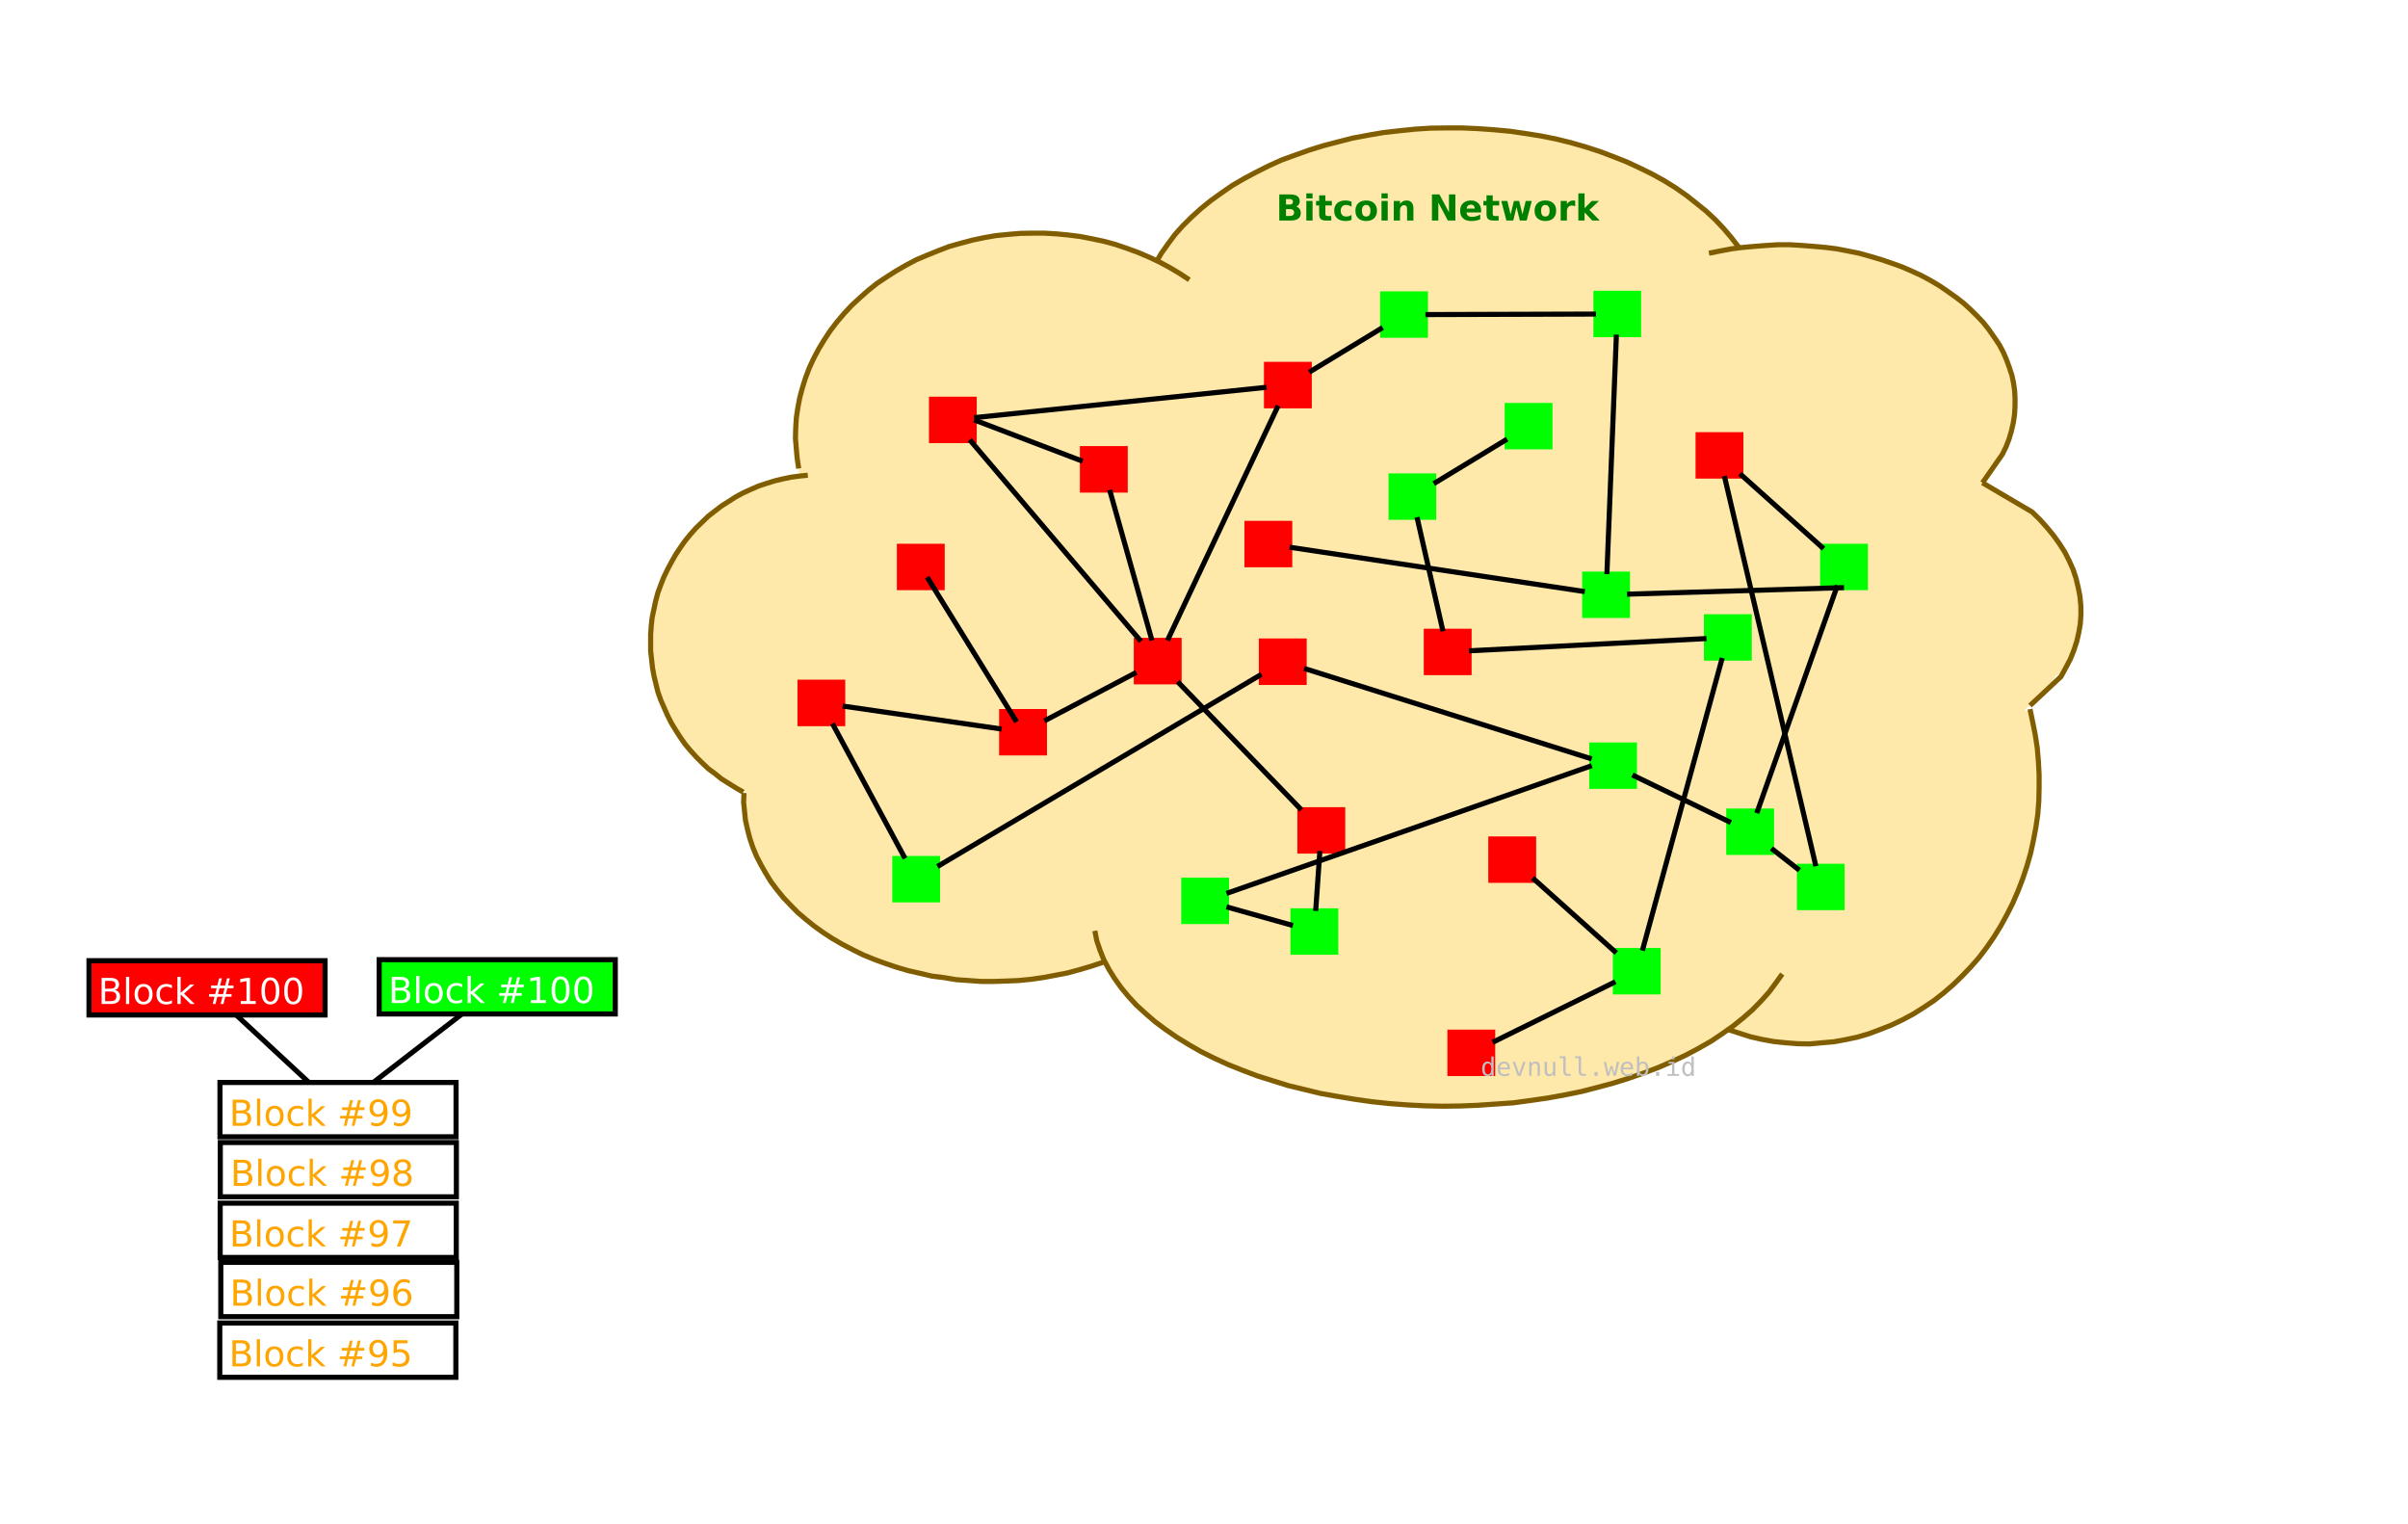 <?xml version="1.0" encoding="UTF-8"?>
<svg xmlns="http://www.w3.org/2000/svg" xmlns:xlink="http://www.w3.org/1999/xlink" width="471pt" height="298pt" viewBox="0 0 471 298" version="1.1">
<defs>
<g>
<symbol overflow="visible" id="glyph0-0">
<path style="stroke:none;" d="M 0.344 1.234 L 0.344 -4.938 L 3.844 -4.938 L 3.844 1.234 Z M 0.734 0.844 L 3.453 0.844 L 3.453 -4.547 L 0.734 -4.547 Z M 0.734 0.844 "/>
</symbol>
<symbol overflow="visible" id="glyph0-1">
<path style="stroke:none;" d="M 2.688 -3.125 C 2.895 -3.125 3.051 -3.172 3.156 -3.266 C 3.258 -3.359 3.312 -3.492 3.312 -3.672 C 3.312 -3.848 3.258 -3.977 3.156 -4.062 C 3.051 -4.156 2.895 -4.203 2.688 -4.203 L 1.953 -4.203 L 1.953 -3.125 Z M 2.734 -0.891 C 2.992 -0.891 3.191 -0.945 3.328 -1.062 C 3.461 -1.176 3.531 -1.344 3.531 -1.562 C 3.531 -1.789 3.461 -1.957 3.328 -2.062 C 3.191 -2.176 2.992 -2.234 2.734 -2.234 L 1.953 -2.234 L 1.953 -0.891 Z M 3.953 -2.734 C 4.234 -2.648 4.453 -2.492 4.609 -2.266 C 4.766 -2.047 4.844 -1.781 4.844 -1.469 C 4.844 -0.969 4.676 -0.598 4.344 -0.359 C 4.008 -0.117 3.504 0 2.828 0 L 0.641 0 L 0.641 -5.109 L 2.625 -5.109 C 3.332 -5.109 3.844 -5 4.156 -4.781 C 4.477 -4.562 4.641 -4.219 4.641 -3.75 C 4.641 -3.5 4.578 -3.285 4.453 -3.109 C 4.336 -2.941 4.172 -2.816 3.953 -2.734 Z M 3.953 -2.734 "/>
</symbol>
<symbol overflow="visible" id="glyph0-2">
<path style="stroke:none;" d="M 0.594 -3.828 L 1.812 -3.828 L 1.812 0 L 0.594 0 Z M 0.594 -5.312 L 1.812 -5.312 L 1.812 -4.328 L 0.594 -4.328 Z M 0.594 -5.312 "/>
</symbol>
<symbol overflow="visible" id="glyph0-3">
<path style="stroke:none;" d="M 1.922 -4.922 L 1.922 -3.828 L 3.188 -3.828 L 3.188 -2.953 L 1.922 -2.953 L 1.922 -1.328 C 1.922 -1.148 1.957 -1.031 2.031 -0.969 C 2.102 -0.906 2.242 -0.875 2.453 -0.875 L 3.078 -0.875 L 3.078 0 L 2.031 0 C 1.551 0 1.207 -0.098 1 -0.297 C 0.801 -0.504 0.703 -0.848 0.703 -1.328 L 0.703 -2.953 L 0.094 -2.953 L 0.094 -3.828 L 0.703 -3.828 L 0.703 -4.922 Z M 1.922 -4.922 "/>
</symbol>
<symbol overflow="visible" id="glyph0-4">
<path style="stroke:none;" d="M 3.688 -3.703 L 3.688 -2.703 C 3.52 -2.816 3.348 -2.898 3.172 -2.953 C 3.004 -3.016 2.832 -3.047 2.656 -3.047 C 2.312 -3.047 2.047 -2.945 1.859 -2.75 C 1.672 -2.551 1.578 -2.27 1.578 -1.906 C 1.578 -1.551 1.672 -1.273 1.859 -1.078 C 2.047 -0.879 2.312 -0.781 2.656 -0.781 C 2.852 -0.781 3.035 -0.805 3.203 -0.859 C 3.379 -0.922 3.539 -1.004 3.688 -1.109 L 3.688 -0.109 C 3.488 -0.035 3.289 0.016 3.094 0.047 C 2.895 0.078 2.695 0.094 2.5 0.094 C 1.812 0.094 1.27 -0.082 0.875 -0.438 C 0.488 -0.789 0.297 -1.281 0.297 -1.906 C 0.297 -2.539 0.488 -3.035 0.875 -3.391 C 1.27 -3.742 1.812 -3.922 2.5 -3.922 C 2.707 -3.922 2.906 -3.898 3.094 -3.859 C 3.289 -3.828 3.488 -3.773 3.688 -3.703 Z M 3.688 -3.703 "/>
</symbol>
<symbol overflow="visible" id="glyph0-5">
<path style="stroke:none;" d="M 2.406 -3.047 C 2.133 -3.047 1.926 -2.945 1.781 -2.75 C 1.645 -2.562 1.578 -2.281 1.578 -1.906 C 1.578 -1.539 1.645 -1.258 1.781 -1.062 C 1.926 -0.875 2.133 -0.781 2.406 -0.781 C 2.676 -0.781 2.879 -0.875 3.016 -1.062 C 3.16 -1.258 3.234 -1.539 3.234 -1.906 C 3.234 -2.281 3.16 -2.562 3.016 -2.75 C 2.879 -2.945 2.676 -3.047 2.406 -3.047 Z M 2.406 -3.922 C 3.062 -3.922 3.578 -3.742 3.953 -3.391 C 4.328 -3.035 4.516 -2.539 4.516 -1.906 C 4.516 -1.281 4.328 -0.789 3.953 -0.438 C 3.578 -0.082 3.062 0.094 2.406 0.094 C 1.75 0.094 1.234 -0.082 0.859 -0.438 C 0.484 -0.789 0.297 -1.281 0.297 -1.906 C 0.297 -2.539 0.484 -3.035 0.859 -3.391 C 1.234 -3.742 1.75 -3.922 2.406 -3.922 Z M 2.406 -3.922 "/>
</symbol>
<symbol overflow="visible" id="glyph0-6">
<path style="stroke:none;" d="M 4.438 -2.328 L 4.438 0 L 3.203 0 L 3.203 -1.781 C 3.203 -2.113 3.191 -2.344 3.172 -2.469 C 3.16 -2.594 3.141 -2.688 3.109 -2.75 C 3.055 -2.82 2.988 -2.879 2.906 -2.922 C 2.832 -2.973 2.738 -3 2.625 -3 C 2.375 -3 2.176 -2.898 2.031 -2.703 C 1.883 -2.504 1.812 -2.234 1.812 -1.891 L 1.812 0 L 0.594 0 L 0.594 -3.828 L 1.812 -3.828 L 1.812 -3.266 C 2 -3.492 2.191 -3.66 2.391 -3.766 C 2.598 -3.867 2.832 -3.922 3.094 -3.922 C 3.531 -3.922 3.863 -3.785 4.094 -3.516 C 4.32 -3.242 4.438 -2.848 4.438 -2.328 Z M 4.438 -2.328 "/>
</symbol>
<symbol overflow="visible" id="glyph0-7">
<path style="stroke:none;" d=""/>
</symbol>
<symbol overflow="visible" id="glyph0-8">
<path style="stroke:none;" d="M 0.641 -5.109 L 2.109 -5.109 L 3.969 -1.609 L 3.969 -5.109 L 5.219 -5.109 L 5.219 0 L 3.75 0 L 1.891 -3.5 L 1.891 0 L 0.641 0 Z M 0.641 -5.109 "/>
</symbol>
<symbol overflow="visible" id="glyph0-9">
<path style="stroke:none;" d="M 4.406 -1.922 L 4.406 -1.578 L 1.547 -1.578 C 1.578 -1.285 1.68 -1.066 1.859 -0.922 C 2.035 -0.785 2.285 -0.719 2.609 -0.719 C 2.859 -0.719 3.117 -0.754 3.391 -0.828 C 3.66 -0.898 3.941 -1.016 4.234 -1.172 L 4.234 -0.234 C 3.941 -0.117 3.648 -0.035 3.359 0.016 C 3.066 0.066 2.773 0.094 2.484 0.094 C 1.797 0.094 1.258 -0.078 0.875 -0.422 C 0.488 -0.773 0.297 -1.27 0.297 -1.906 C 0.297 -2.531 0.484 -3.02 0.859 -3.375 C 1.242 -3.738 1.766 -3.922 2.422 -3.922 C 3.023 -3.922 3.504 -3.738 3.859 -3.375 C 4.223 -3.008 4.406 -2.523 4.406 -1.922 Z M 3.156 -2.328 C 3.156 -2.566 3.086 -2.754 2.953 -2.891 C 2.816 -3.035 2.641 -3.109 2.422 -3.109 C 2.18 -3.109 1.984 -3.039 1.828 -2.906 C 1.68 -2.77 1.594 -2.578 1.562 -2.328 Z M 3.156 -2.328 "/>
</symbol>
<symbol overflow="visible" id="glyph0-10">
<path style="stroke:none;" d="M 0.25 -3.828 L 1.438 -3.828 L 2.078 -1.188 L 2.719 -3.828 L 3.75 -3.828 L 4.391 -1.219 L 5.031 -3.828 L 6.219 -3.828 L 5.219 0 L 3.875 0 L 3.234 -2.625 L 2.594 0 L 1.25 0 Z M 0.25 -3.828 "/>
</symbol>
<symbol overflow="visible" id="glyph0-11">
<path style="stroke:none;" d="M 3.438 -2.781 C 3.32 -2.832 3.211 -2.867 3.109 -2.891 C 3.004 -2.922 2.898 -2.938 2.797 -2.938 C 2.484 -2.938 2.238 -2.832 2.062 -2.625 C 1.895 -2.426 1.812 -2.141 1.812 -1.766 L 1.812 0 L 0.594 0 L 0.594 -3.828 L 1.812 -3.828 L 1.812 -3.203 C 1.969 -3.453 2.145 -3.633 2.344 -3.75 C 2.551 -3.863 2.801 -3.922 3.094 -3.922 C 3.125 -3.922 3.164 -3.914 3.219 -3.906 C 3.27 -3.906 3.336 -3.898 3.422 -3.891 Z M 3.438 -2.781 "/>
</symbol>
<symbol overflow="visible" id="glyph0-12">
<path style="stroke:none;" d="M 0.594 -5.312 L 1.812 -5.312 L 1.812 -2.422 L 3.219 -3.828 L 4.641 -3.828 L 2.766 -2.078 L 4.781 0 L 3.312 0 L 1.812 -1.594 L 1.812 0 L 0.594 0 Z M 0.594 -5.312 "/>
</symbol>
<symbol overflow="visible" id="glyph1-0">
<path style="stroke:none;" d="M 0.25 0.891 L 0.25 -3.531 L 2.75 -3.531 L 2.75 0.891 Z M 0.531 0.609 L 2.469 0.609 L 2.469 -3.25 L 0.531 -3.25 Z M 0.531 0.609 "/>
</symbol>
<symbol overflow="visible" id="glyph1-1">
<path style="stroke:none;" d="M 2.094 -2.391 L 2.094 -3.797 L 2.547 -3.797 L 2.547 0 L 2.094 0 L 2.094 -0.344 C 2.02 -0.207 1.922 -0.102 1.797 -0.031 C 1.672 0.039 1.523 0.078 1.359 0.078 C 1.035 0.078 0.773 -0.051 0.578 -0.312 C 0.391 -0.57 0.297 -0.926 0.297 -1.375 C 0.297 -1.82 0.391 -2.172 0.578 -2.422 C 0.773 -2.672 1.035 -2.797 1.359 -2.797 C 1.523 -2.797 1.672 -2.758 1.797 -2.688 C 1.922 -2.625 2.02 -2.523 2.094 -2.391 Z M 0.781 -1.359 C 0.781 -1.016 0.832 -0.754 0.938 -0.578 C 1.051 -0.398 1.219 -0.312 1.438 -0.312 C 1.645 -0.312 1.805 -0.398 1.922 -0.578 C 2.035 -0.754 2.094 -1.016 2.094 -1.359 C 2.094 -1.711 2.035 -1.977 1.922 -2.156 C 1.805 -2.332 1.645 -2.422 1.438 -2.422 C 1.219 -2.422 1.051 -2.332 0.938 -2.156 C 0.832 -1.977 0.781 -1.711 0.781 -1.359 Z M 0.781 -1.359 "/>
</symbol>
<symbol overflow="visible" id="glyph1-2">
<path style="stroke:none;" d="M 2.719 -1.484 L 2.719 -1.266 L 0.766 -1.266 L 0.766 -1.25 C 0.766 -0.945 0.844 -0.711 1 -0.547 C 1.156 -0.391 1.375 -0.312 1.656 -0.312 C 1.801 -0.312 1.953 -0.332 2.109 -0.375 C 2.266 -0.426 2.43 -0.5 2.609 -0.594 L 2.609 -0.141 C 2.441 -0.066 2.273 -0.016 2.109 0.016 C 1.953 0.055 1.801 0.078 1.656 0.078 C 1.227 0.078 0.895 -0.047 0.656 -0.297 C 0.414 -0.555 0.297 -0.91 0.297 -1.359 C 0.297 -1.797 0.41 -2.145 0.641 -2.406 C 0.879 -2.664 1.195 -2.797 1.594 -2.797 C 1.938 -2.797 2.207 -2.676 2.406 -2.438 C 2.613 -2.207 2.719 -1.891 2.719 -1.484 Z M 2.266 -1.609 C 2.254 -1.867 2.191 -2.066 2.078 -2.203 C 1.961 -2.348 1.789 -2.422 1.562 -2.422 C 1.352 -2.422 1.176 -2.348 1.031 -2.203 C 0.895 -2.055 0.812 -1.859 0.781 -1.609 Z M 2.266 -1.609 "/>
</symbol>
<symbol overflow="visible" id="glyph1-3">
<path style="stroke:none;" d="M 0.25 -2.734 L 0.703 -2.734 L 1.5 -0.438 L 2.297 -2.734 L 2.766 -2.734 L 1.797 0 L 1.219 0 Z M 0.25 -2.734 "/>
</symbol>
<symbol overflow="visible" id="glyph1-4">
<path style="stroke:none;" d="M 2.562 -1.688 L 2.562 0 L 2.109 0 L 2.109 -1.688 C 2.109 -1.938 2.066 -2.117 1.984 -2.234 C 1.898 -2.348 1.766 -2.406 1.578 -2.406 C 1.367 -2.406 1.207 -2.332 1.094 -2.188 C 0.977 -2.039 0.922 -1.828 0.922 -1.547 L 0.922 0 L 0.469 0 L 0.469 -2.734 L 0.922 -2.734 L 0.922 -2.328 C 1.004 -2.484 1.113 -2.598 1.25 -2.672 C 1.383 -2.754 1.547 -2.797 1.734 -2.797 C 2.016 -2.797 2.223 -2.703 2.359 -2.516 C 2.492 -2.336 2.562 -2.062 2.562 -1.688 Z M 2.562 -1.688 "/>
</symbol>
<symbol overflow="visible" id="glyph1-5">
<path style="stroke:none;" d="M 0.469 -1.031 L 0.469 -2.734 L 0.922 -2.734 L 0.922 -1.031 C 0.922 -0.789 0.961 -0.609 1.047 -0.484 C 1.141 -0.367 1.273 -0.312 1.453 -0.312 C 1.672 -0.312 1.832 -0.383 1.938 -0.531 C 2.051 -0.688 2.109 -0.906 2.109 -1.188 L 2.109 -2.734 L 2.562 -2.734 L 2.562 0 L 2.109 0 L 2.109 -0.406 C 2.035 -0.25 1.926 -0.129 1.781 -0.047 C 1.645 0.035 1.488 0.078 1.312 0.078 C 1.031 0.078 0.816 -0.016 0.672 -0.203 C 0.535 -0.391 0.469 -0.664 0.469 -1.031 Z M 0.469 -1.031 "/>
</symbol>
<symbol overflow="visible" id="glyph1-6">
<path style="stroke:none;" d="M 1.562 -0.984 C 1.562 -0.785 1.598 -0.633 1.672 -0.531 C 1.742 -0.426 1.852 -0.375 2 -0.375 L 2.531 -0.375 L 2.531 0 L 1.953 0 C 1.68 0 1.473 -0.082 1.328 -0.25 C 1.18 -0.426 1.109 -0.672 1.109 -0.984 L 1.109 -3.469 L 0.391 -3.469 L 0.391 -3.828 L 1.562 -3.828 Z M 1.562 -0.984 "/>
</symbol>
<symbol overflow="visible" id="glyph1-7">
<path style="stroke:none;" d="M 1.188 -0.75 L 1.812 -0.75 L 1.812 0 L 1.188 0 Z M 1.188 -0.75 "/>
</symbol>
<symbol overflow="visible" id="glyph1-8">
<path style="stroke:none;" d="M 0 -2.734 L 0.438 -2.734 L 0.922 -0.531 L 1.312 -1.938 L 1.688 -1.938 L 2.094 -0.531 L 2.562 -2.734 L 3.016 -2.734 L 2.375 0 L 1.938 0 L 1.5 -1.5 L 1.062 0 L 0.641 0 Z M 0 -2.734 "/>
</symbol>
<symbol overflow="visible" id="glyph1-9">
<path style="stroke:none;" d="M 2.234 -1.359 C 2.234 -1.711 2.176 -1.977 2.062 -2.156 C 1.957 -2.332 1.797 -2.422 1.578 -2.422 C 1.359 -2.422 1.191 -2.332 1.078 -2.156 C 0.973 -1.977 0.922 -1.711 0.922 -1.359 C 0.922 -1.016 0.973 -0.754 1.078 -0.578 C 1.191 -0.398 1.359 -0.312 1.578 -0.312 C 1.797 -0.312 1.957 -0.398 2.062 -0.578 C 2.176 -0.754 2.234 -1.016 2.234 -1.359 Z M 0.922 -2.391 C 0.992 -2.516 1.094 -2.613 1.219 -2.688 C 1.344 -2.758 1.488 -2.797 1.656 -2.797 C 1.988 -2.797 2.25 -2.672 2.438 -2.422 C 2.625 -2.172 2.719 -1.82 2.719 -1.375 C 2.719 -0.926 2.617 -0.57 2.422 -0.312 C 2.234 -0.051 1.977 0.078 1.656 0.078 C 1.488 0.078 1.344 0.039 1.219 -0.031 C 1.094 -0.102 0.992 -0.207 0.922 -0.344 L 0.922 0 L 0.469 0 L 0.469 -3.797 L 0.922 -3.797 Z M 0.922 -2.391 "/>
</symbol>
<symbol overflow="visible" id="glyph1-10">
<path style="stroke:none;" d="M 0.625 -2.734 L 1.781 -2.734 L 1.781 -0.344 L 2.672 -0.344 L 2.672 0 L 0.438 0 L 0.438 -0.344 L 1.328 -0.344 L 1.328 -2.391 L 0.625 -2.391 Z M 1.328 -3.797 L 1.781 -3.797 L 1.781 -3.234 L 1.328 -3.234 Z M 1.328 -3.797 "/>
</symbol>
<symbol overflow="visible" id="glyph2-0">
<path style="stroke:none;" d="M 0.344 1.234 L 0.344 -4.938 L 3.844 -4.938 L 3.844 1.234 Z M 0.734 0.844 L 3.453 0.844 L 3.453 -4.547 L 0.734 -4.547 Z M 0.734 0.844 "/>
</symbol>
<symbol overflow="visible" id="glyph2-1">
<path style="stroke:none;" d="M 1.375 -2.438 L 1.375 -0.562 L 2.484 -0.562 C 2.859 -0.562 3.133 -0.641 3.312 -0.797 C 3.488 -0.953 3.578 -1.188 3.578 -1.5 C 3.578 -1.82 3.488 -2.055 3.312 -2.203 C 3.133 -2.359 2.859 -2.438 2.484 -2.438 Z M 1.375 -4.531 L 1.375 -3 L 2.406 -3 C 2.738 -3 2.988 -3.062 3.156 -3.188 C 3.32 -3.312 3.406 -3.504 3.406 -3.766 C 3.406 -4.023 3.32 -4.219 3.156 -4.344 C 2.988 -4.469 2.738 -4.531 2.406 -4.531 Z M 0.688 -5.109 L 2.453 -5.109 C 2.973 -5.109 3.375 -5 3.656 -4.781 C 3.945 -4.562 4.094 -4.25 4.094 -3.844 C 4.094 -3.531 4.02 -3.281 3.875 -3.094 C 3.727 -2.906 3.516 -2.789 3.234 -2.75 C 3.578 -2.676 3.844 -2.523 4.031 -2.297 C 4.219 -2.066 4.312 -1.773 4.312 -1.422 C 4.312 -0.973 4.156 -0.625 3.844 -0.375 C 3.531 -0.125 3.086 0 2.516 0 L 0.688 0 Z M 0.688 -5.109 "/>
</symbol>
<symbol overflow="visible" id="glyph2-2">
<path style="stroke:none;" d="M 0.656 -5.312 L 1.281 -5.312 L 1.281 0 L 0.656 0 Z M 0.656 -5.312 "/>
</symbol>
<symbol overflow="visible" id="glyph2-3">
<path style="stroke:none;" d="M 2.141 -3.391 C 1.805 -3.391 1.539 -3.254 1.344 -2.984 C 1.145 -2.723 1.047 -2.363 1.047 -1.906 C 1.047 -1.445 1.145 -1.086 1.344 -0.828 C 1.539 -0.566 1.805 -0.438 2.141 -0.438 C 2.473 -0.438 2.738 -0.566 2.938 -0.828 C 3.133 -1.098 3.234 -1.457 3.234 -1.906 C 3.234 -2.363 3.133 -2.723 2.938 -2.984 C 2.738 -3.254 2.473 -3.391 2.141 -3.391 Z M 2.141 -3.922 C 2.691 -3.922 3.125 -3.742 3.438 -3.391 C 3.75 -3.035 3.906 -2.539 3.906 -1.906 C 3.906 -1.281 3.75 -0.789 3.438 -0.438 C 3.125 -0.082 2.691 0.094 2.141 0.094 C 1.586 0.094 1.156 -0.082 0.844 -0.438 C 0.539 -0.789 0.391 -1.281 0.391 -1.906 C 0.391 -2.539 0.539 -3.035 0.844 -3.391 C 1.156 -3.742 1.586 -3.922 2.141 -3.922 Z M 2.141 -3.922 "/>
</symbol>
<symbol overflow="visible" id="glyph2-4">
<path style="stroke:none;" d="M 3.422 -3.688 L 3.422 -3.094 C 3.234 -3.188 3.051 -3.258 2.875 -3.312 C 2.695 -3.363 2.52 -3.391 2.344 -3.391 C 1.926 -3.391 1.602 -3.258 1.375 -3 C 1.156 -2.738 1.047 -2.375 1.047 -1.906 C 1.047 -1.438 1.156 -1.07 1.375 -0.812 C 1.602 -0.562 1.926 -0.438 2.344 -0.438 C 2.52 -0.438 2.695 -0.457 2.875 -0.5 C 3.051 -0.551 3.234 -0.629 3.422 -0.734 L 3.422 -0.141 C 3.242 -0.066 3.062 -0.008 2.875 0.031 C 2.688 0.07 2.484 0.094 2.266 0.094 C 1.691 0.094 1.234 -0.082 0.891 -0.438 C 0.555 -0.801 0.391 -1.289 0.391 -1.906 C 0.391 -2.531 0.562 -3.02 0.906 -3.375 C 1.25 -3.738 1.719 -3.922 2.312 -3.922 C 2.5 -3.922 2.688 -3.898 2.875 -3.859 C 3.062 -3.816 3.242 -3.758 3.422 -3.688 Z M 3.422 -3.688 "/>
</symbol>
<symbol overflow="visible" id="glyph2-5">
<path style="stroke:none;" d="M 0.641 -5.312 L 1.266 -5.312 L 1.266 -2.172 L 3.141 -3.828 L 3.953 -3.828 L 1.922 -2.031 L 4.031 0 L 3.219 0 L 1.266 -1.875 L 1.266 0 L 0.641 0 Z M 0.641 -5.312 "/>
</symbol>
<symbol overflow="visible" id="glyph2-6">
<path style="stroke:none;" d=""/>
</symbol>
<symbol overflow="visible" id="glyph2-7">
<path style="stroke:none;" d="M 3.578 -3.078 L 2.578 -3.078 L 2.297 -1.938 L 3.297 -1.938 Z M 3.062 -5.031 L 2.703 -3.609 L 3.703 -3.609 L 4.062 -5.031 L 4.609 -5.031 L 4.266 -3.609 L 5.328 -3.609 L 5.328 -3.078 L 4.125 -3.078 L 3.844 -1.938 L 4.938 -1.938 L 4.938 -1.422 L 3.719 -1.422 L 3.359 0 L 2.812 0 L 3.172 -1.422 L 2.156 -1.422 L 1.812 0 L 1.266 0 L 1.609 -1.422 L 0.547 -1.422 L 0.547 -1.938 L 1.75 -1.938 L 2.031 -3.078 L 0.938 -3.078 L 0.938 -3.609 L 2.156 -3.609 L 2.516 -5.031 Z M 3.062 -5.031 "/>
</symbol>
<symbol overflow="visible" id="glyph2-8">
<path style="stroke:none;" d="M 0.875 -0.578 L 2 -0.578 L 2 -4.469 L 0.766 -4.234 L 0.766 -4.859 L 1.984 -5.109 L 2.688 -5.109 L 2.688 -0.578 L 3.812 -0.578 L 3.812 0 L 0.875 0 Z M 0.875 -0.578 "/>
</symbol>
<symbol overflow="visible" id="glyph2-9">
<path style="stroke:none;" d="M 2.219 -4.656 C 1.863 -4.656 1.598 -4.477 1.422 -4.125 C 1.242 -3.77 1.156 -3.242 1.156 -2.547 C 1.156 -1.848 1.242 -1.32 1.422 -0.969 C 1.598 -0.625 1.863 -0.453 2.219 -0.453 C 2.582 -0.453 2.852 -0.625 3.031 -0.969 C 3.207 -1.32 3.297 -1.848 3.297 -2.547 C 3.297 -3.242 3.207 -3.77 3.031 -4.125 C 2.852 -4.477 2.582 -4.656 2.219 -4.656 Z M 2.219 -5.203 C 2.789 -5.203 3.227 -4.973 3.531 -4.516 C 3.832 -4.066 3.984 -3.41 3.984 -2.547 C 3.984 -1.691 3.832 -1.035 3.531 -0.578 C 3.227 -0.129 2.789 0.094 2.219 0.094 C 1.656 0.094 1.223 -0.129 0.922 -0.578 C 0.617 -1.035 0.469 -1.691 0.469 -2.547 C 0.469 -3.41 0.617 -4.066 0.922 -4.516 C 1.223 -4.973 1.656 -5.203 2.219 -5.203 Z M 2.219 -5.203 "/>
</symbol>
<symbol overflow="visible" id="glyph2-10">
<path style="stroke:none;" d="M 0.766 -0.109 L 0.766 -0.734 C 0.941 -0.648 1.117 -0.586 1.297 -0.547 C 1.473 -0.504 1.645 -0.484 1.812 -0.484 C 2.27 -0.484 2.617 -0.633 2.859 -0.938 C 3.098 -1.25 3.238 -1.719 3.281 -2.344 C 3.145 -2.145 2.973 -1.992 2.766 -1.891 C 2.566 -1.785 2.344 -1.734 2.094 -1.734 C 1.582 -1.734 1.176 -1.883 0.875 -2.188 C 0.582 -2.5 0.438 -2.922 0.438 -3.453 C 0.438 -3.984 0.594 -4.406 0.906 -4.719 C 1.219 -5.039 1.629 -5.203 2.141 -5.203 C 2.734 -5.203 3.188 -4.973 3.5 -4.516 C 3.812 -4.066 3.969 -3.41 3.969 -2.547 C 3.969 -1.742 3.773 -1.102 3.391 -0.625 C 3.004 -0.145 2.488 0.094 1.844 0.094 C 1.676 0.094 1.504 0.078 1.328 0.047 C 1.148 0.016 0.961 -0.035 0.766 -0.109 Z M 2.141 -2.266 C 2.453 -2.266 2.695 -2.367 2.875 -2.578 C 3.062 -2.797 3.156 -3.086 3.156 -3.453 C 3.156 -3.828 3.062 -4.117 2.875 -4.328 C 2.695 -4.547 2.453 -4.656 2.141 -4.656 C 1.828 -4.656 1.582 -4.547 1.406 -4.328 C 1.227 -4.117 1.141 -3.828 1.141 -3.453 C 1.141 -3.086 1.227 -2.797 1.406 -2.578 C 1.582 -2.367 1.828 -2.266 2.141 -2.266 Z M 2.141 -2.266 "/>
</symbol>
<symbol overflow="visible" id="glyph2-11">
<path style="stroke:none;" d="M 2.219 -2.422 C 1.895 -2.422 1.641 -2.332 1.453 -2.156 C 1.266 -1.977 1.172 -1.738 1.172 -1.438 C 1.172 -1.125 1.266 -0.879 1.453 -0.703 C 1.641 -0.535 1.895 -0.453 2.219 -0.453 C 2.551 -0.453 2.812 -0.539 3 -0.719 C 3.188 -0.895 3.281 -1.133 3.281 -1.438 C 3.281 -1.738 3.188 -1.977 3 -2.156 C 2.812 -2.332 2.551 -2.422 2.219 -2.422 Z M 1.531 -2.719 C 1.238 -2.789 1.008 -2.926 0.844 -3.125 C 0.676 -3.332 0.594 -3.582 0.594 -3.875 C 0.594 -4.281 0.738 -4.602 1.031 -4.844 C 1.32 -5.082 1.719 -5.203 2.219 -5.203 C 2.727 -5.203 3.129 -5.082 3.422 -4.844 C 3.711 -4.602 3.859 -4.281 3.859 -3.875 C 3.859 -3.582 3.773 -3.332 3.609 -3.125 C 3.441 -2.926 3.211 -2.789 2.922 -2.719 C 3.254 -2.633 3.508 -2.477 3.688 -2.25 C 3.875 -2.031 3.969 -1.758 3.969 -1.438 C 3.969 -0.938 3.816 -0.555 3.516 -0.297 C 3.211 -0.035 2.781 0.094 2.219 0.094 C 1.656 0.094 1.223 -0.035 0.922 -0.297 C 0.617 -0.555 0.469 -0.938 0.469 -1.438 C 0.469 -1.758 0.562 -2.031 0.75 -2.25 C 0.938 -2.477 1.195 -2.633 1.531 -2.719 Z M 1.281 -3.812 C 1.281 -3.539 1.363 -3.332 1.531 -3.188 C 1.695 -3.039 1.926 -2.969 2.219 -2.969 C 2.52 -2.969 2.754 -3.039 2.922 -3.188 C 3.086 -3.332 3.172 -3.539 3.172 -3.812 C 3.172 -4.07 3.086 -4.273 2.922 -4.422 C 2.754 -4.578 2.52 -4.656 2.219 -4.656 C 1.926 -4.656 1.695 -4.578 1.531 -4.422 C 1.363 -4.273 1.281 -4.07 1.281 -3.812 Z M 1.281 -3.812 "/>
</symbol>
<symbol overflow="visible" id="glyph2-12">
<path style="stroke:none;" d="M 0.578 -5.109 L 3.859 -5.109 L 3.859 -4.812 L 2 0 L 1.281 0 L 3.031 -4.516 L 0.578 -4.516 Z M 0.578 -5.109 "/>
</symbol>
<symbol overflow="visible" id="glyph2-13">
<path style="stroke:none;" d="M 2.312 -2.828 C 2 -2.828 1.75 -2.719 1.562 -2.5 C 1.383 -2.289 1.297 -2.004 1.297 -1.641 C 1.297 -1.273 1.383 -0.984 1.562 -0.766 C 1.75 -0.555 2 -0.453 2.312 -0.453 C 2.625 -0.453 2.867 -0.555 3.047 -0.766 C 3.223 -0.984 3.312 -1.273 3.312 -1.641 C 3.312 -2.004 3.223 -2.289 3.047 -2.5 C 2.867 -2.719 2.625 -2.828 2.312 -2.828 Z M 3.688 -4.984 L 3.688 -4.359 C 3.508 -4.441 3.332 -4.504 3.156 -4.547 C 2.977 -4.586 2.801 -4.609 2.625 -4.609 C 2.176 -4.609 1.832 -4.453 1.594 -4.141 C 1.352 -3.836 1.211 -3.379 1.172 -2.766 C 1.305 -2.961 1.473 -3.113 1.672 -3.219 C 1.879 -3.32 2.109 -3.375 2.359 -3.375 C 2.867 -3.375 3.27 -3.219 3.562 -2.906 C 3.863 -2.594 4.016 -2.172 4.016 -1.641 C 4.016 -1.109 3.859 -0.688 3.547 -0.375 C 3.234 -0.062 2.82 0.094 2.312 0.094 C 1.719 0.094 1.266 -0.129 0.953 -0.578 C 0.641 -1.035 0.484 -1.691 0.484 -2.547 C 0.484 -3.348 0.676 -3.988 1.062 -4.469 C 1.445 -4.957 1.961 -5.203 2.609 -5.203 C 2.773 -5.203 2.945 -5.18 3.125 -5.141 C 3.301 -5.109 3.488 -5.055 3.688 -4.984 Z M 3.688 -4.984 "/>
</symbol>
<symbol overflow="visible" id="glyph2-14">
<path style="stroke:none;" d="M 0.75 -5.109 L 3.469 -5.109 L 3.469 -4.516 L 1.391 -4.516 L 1.391 -3.266 C 1.484 -3.305 1.582 -3.332 1.688 -3.344 C 1.789 -3.363 1.891 -3.375 1.984 -3.375 C 2.555 -3.375 3.008 -3.219 3.344 -2.906 C 3.676 -2.594 3.844 -2.172 3.844 -1.641 C 3.844 -1.086 3.672 -0.66 3.328 -0.359 C 2.984 -0.055 2.504 0.094 1.891 0.094 C 1.672 0.094 1.445 0.07 1.219 0.031 C 1 0 0.773 -0.051 0.547 -0.125 L 0.547 -0.812 C 0.742 -0.695 0.953 -0.613 1.172 -0.562 C 1.391 -0.508 1.625 -0.484 1.875 -0.484 C 2.27 -0.484 2.582 -0.586 2.812 -0.797 C 3.039 -1.004 3.156 -1.285 3.156 -1.641 C 3.156 -1.992 3.039 -2.273 2.812 -2.484 C 2.582 -2.691 2.27 -2.797 1.875 -2.797 C 1.688 -2.797 1.5 -2.773 1.312 -2.734 C 1.133 -2.691 0.945 -2.629 0.75 -2.547 Z M 0.75 -5.109 "/>
</symbol>
</g>
</defs>
<g id="surface238973">
<rect x="0" y="0" width="471" height="298" style="fill:rgb(100%,100%,100%);fill-opacity:1;stroke:none;"/>
<path style="fill:none;stroke-width:0.05;stroke-linecap:butt;stroke-linejoin:miter;stroke:rgb(100%,100%,100%);stroke-opacity:1;stroke-miterlimit:10;" d="M 0.31 0.158 L 23.867 0.158 L 23.867 15.079 L 0.31 15.079 Z M 0.31 0.158 " transform="matrix(20,0,0,20,-6.194,-3.159)"/>
<path style=" stroke:none;fill-rule:evenodd;fill:rgb(100%,91.373%,66.667%);fill-opacity:1;" d="M 344.176 64.969 L 344.113 62.992 L 343.902 61.012 L 343.508 59.07 L 342.965 57.125 L 342.238 55.148 L 341.418 53.238 L 340.391 51.402 L 339.238 49.527 L 337.996 47.723 L 336.543 45.953 L 334.996 44.254 L 333.301 42.586 L 331.453 40.988 L 329.516 39.465 L 327.457 37.973 L 325.246 36.547 L 322.973 35.195 L 320.609 33.945 L 318.125 32.801 L 315.551 31.691 L 312.887 30.648 L 310.129 29.746 L 307.375 28.914 L 304.496 28.188 L 301.559 27.562 L 298.621 26.973 L 295.621 26.52 L 292.594 26.172 L 289.531 25.93 L 286.441 25.793 L 283.355 25.723 L 280.293 25.793 L 277.176 25.93 L 274.145 26.172 L 271.117 26.52 L 268.086 26.973 L 265.148 27.562 L 262.211 28.188 L 259.363 28.914 L 256.547 29.746 L 253.852 30.648 L 251.188 31.691 L 248.641 32.801 L 246.129 33.945 L 243.766 35.195 L 241.461 36.547 L 239.25 37.973 L 237.191 39.465 L 235.254 40.988 L 233.406 42.586 L 231.711 44.254 L 230.164 45.953 L 228.742 47.723 L 227.438 49.527 L 226.348 51.402 L 225.316 53.238 L 224.469 55.148 L 223.742 57.125 L 223.258 59.07 L 222.863 61.012 L 222.594 62.992 L 222.562 64.969 L 222.594 66.945 L 222.863 68.992 L 223.258 70.938 L 223.742 72.914 L 224.469 74.859 L 225.316 76.766 L 226.348 78.605 L 227.438 80.48 L 228.742 82.285 L 230.164 84.02 L 231.711 85.754 L 233.406 87.422 L 235.254 88.98 L 237.191 90.543 L 239.25 92.035 L 241.461 93.457 L 243.766 94.777 L 246.129 95.992 L 248.641 97.242 L 251.188 98.316 L 253.852 99.324 L 256.547 100.258 L 259.363 101.094 L 262.211 101.785 L 265.148 102.445 L 268.086 103 L 271.117 103.453 L 274.145 103.766 L 277.176 104.078 L 280.293 104.18 L 283.355 104.215 L 286.441 104.18 L 289.531 104.078 L 292.594 103.766 L 295.621 103.453 L 298.621 103 L 301.559 102.445 L 304.496 101.785 L 307.375 101.094 L 310.129 100.258 L 312.887 99.324 L 315.551 98.316 L 318.125 97.242 L 320.609 95.992 L 322.973 94.777 L 325.246 93.457 L 327.457 92.035 L 329.516 90.543 L 331.453 88.98 L 333.301 87.422 L 334.996 85.754 L 336.543 84.02 L 337.996 82.285 L 339.238 80.48 L 340.391 78.605 L 341.418 76.766 L 342.238 74.859 L 342.965 72.914 L 343.508 70.938 L 343.902 68.992 L 344.113 66.945 L 344.176 64.969 "/>
<path style=" stroke:none;fill-rule:evenodd;fill:rgb(100%,91.373%,66.667%);fill-opacity:1;" d="M 248.855 85.582 L 248.793 83.602 L 248.582 81.625 L 248.34 79.68 L 247.914 77.703 L 247.371 75.762 L 246.703 73.852 L 245.914 71.977 L 245.066 70.141 L 244.098 68.336 L 243.008 66.566 L 241.828 64.863 L 240.523 63.199 L 239.07 61.602 L 237.586 60.008 L 236.012 58.582 L 234.312 57.16 L 232.617 55.809 L 230.738 54.559 L 228.863 53.379 L 226.863 52.301 L 224.863 51.262 L 222.773 50.359 L 220.594 49.527 L 218.414 48.797 L 216.172 48.172 L 213.898 47.582 L 211.598 47.133 L 209.266 46.82 L 206.961 46.543 L 204.602 46.402 L 202.238 46.336 L 199.875 46.402 L 197.512 46.543 L 195.148 46.82 L 192.848 47.133 L 190.516 47.582 L 188.242 48.172 L 186.031 48.797 L 183.852 49.527 L 181.699 50.359 L 179.609 51.262 L 177.551 52.301 L 175.613 53.379 L 173.676 54.559 L 171.855 55.809 L 170.129 57.16 L 168.434 58.582 L 166.859 60.008 L 165.344 61.602 L 163.922 63.199 L 162.648 64.863 L 161.438 66.566 L 160.375 68.336 L 159.379 70.141 L 158.5 71.977 L 157.742 73.852 L 157.074 75.762 L 156.531 77.703 L 156.137 79.68 L 155.832 81.625 L 155.652 83.602 L 155.59 85.582 L 155.652 87.594 L 155.832 89.605 L 156.137 91.551 L 156.531 93.492 L 157.074 95.469 L 157.742 97.309 L 158.5 99.219 L 159.379 101.094 L 160.375 102.898 L 161.438 104.633 L 162.648 106.367 L 163.922 108.031 L 165.344 109.594 L 166.859 111.156 L 168.434 112.648 L 170.129 114 L 171.855 115.391 L 173.676 116.602 L 175.613 117.852 L 177.551 118.93 L 179.609 119.934 L 181.699 120.871 L 183.852 121.668 L 186.031 122.398 L 188.242 123.059 L 190.516 123.613 L 192.848 124.062 L 195.148 124.375 L 197.512 124.621 L 199.875 124.793 L 202.238 124.828 L 204.602 124.793 L 206.961 124.621 L 209.266 124.375 L 211.598 124.062 L 213.898 123.613 L 216.172 123.059 L 218.414 122.398 L 220.594 121.668 L 222.773 120.871 L 224.863 119.934 L 226.863 118.93 L 228.863 117.852 L 230.738 116.602 L 232.617 115.391 L 234.312 114 L 236.012 112.648 L 237.586 111.156 L 239.07 109.594 L 240.523 108.031 L 241.828 106.367 L 243.008 104.633 L 244.098 102.898 L 245.066 101.094 L 245.914 99.219 L 246.703 97.309 L 247.371 95.469 L 247.914 93.492 L 248.34 91.551 L 248.582 89.605 L 248.793 87.594 L 248.855 85.582 "/>
<path style=" stroke:none;fill-rule:evenodd;fill:rgb(100%,91.373%,66.667%);fill-opacity:1;" d="M 190.062 125.625 L 190.031 124.031 L 189.941 122.398 L 189.727 120.801 L 189.457 119.172 L 189.062 117.609 L 188.605 116.047 L 188.121 114.52 L 187.547 113.027 L 186.879 111.535 L 186.125 110.043 L 185.305 108.727 L 184.426 107.34 L 183.488 105.984 L 182.488 104.77 L 181.398 103.555 L 180.277 102.445 L 179.125 101.336 L 177.914 100.293 L 176.613 99.355 L 175.281 98.453 L 173.918 97.621 L 172.492 96.859 L 171.07 96.164 L 169.586 95.574 L 168.07 95.055 L 166.555 94.637 L 165.012 94.223 L 163.406 93.977 L 161.832 93.77 L 160.285 93.668 L 158.68 93.598 L 157.074 93.668 L 155.469 93.77 L 153.895 93.977 L 152.352 94.223 L 150.773 94.637 L 149.23 95.055 L 147.746 95.574 L 146.293 96.164 L 144.809 96.859 L 143.383 97.621 L 142.02 98.453 L 140.688 99.355 L 139.418 100.293 L 138.176 101.336 L 137.023 102.445 L 135.902 103.555 L 134.844 104.77 L 133.812 105.984 L 132.875 107.34 L 131.996 108.727 L 131.176 110.043 L 130.48 111.535 L 129.812 113.027 L 129.238 114.52 L 128.695 116.047 L 128.238 117.609 L 127.906 119.172 L 127.633 120.801 L 127.391 122.398 L 127.27 124.031 L 127.27 127.223 L 127.391 128.887 L 127.633 130.449 L 127.906 132.078 L 128.238 133.676 L 128.695 135.203 L 129.238 136.73 L 129.812 138.223 L 130.48 139.75 L 131.176 141.207 L 131.996 142.559 L 132.875 143.914 L 133.812 145.23 L 134.844 146.48 L 135.902 147.695 L 137.023 148.84 L 138.176 149.949 L 139.418 150.957 L 140.688 151.895 L 142.02 152.797 L 143.383 153.629 L 144.809 154.395 L 146.293 155.086 L 147.746 155.641 L 149.23 156.195 L 150.773 156.648 L 152.352 157.031 L 153.895 157.309 L 155.469 157.48 L 157.074 157.586 L 158.68 157.656 L 160.285 157.586 L 161.832 157.48 L 163.406 157.309 L 165.012 157.031 L 166.555 156.648 L 168.07 156.195 L 169.586 155.641 L 171.07 155.086 L 172.492 154.395 L 173.918 153.629 L 175.281 152.797 L 176.613 151.895 L 177.914 150.957 L 179.125 149.949 L 180.277 148.84 L 181.398 147.695 L 182.488 146.48 L 183.488 145.23 L 184.426 143.914 L 185.305 142.559 L 186.125 141.207 L 186.879 139.75 L 187.547 138.223 L 188.121 136.73 L 188.605 135.203 L 189.062 133.676 L 189.457 132.078 L 189.727 130.449 L 189.941 128.887 L 190.031 127.223 L 190.062 125.625 "/>
<path style=" stroke:none;fill-rule:evenodd;fill:rgb(100%,91.373%,66.667%);fill-opacity:1;" d="M 240.766 156.477 L 240.734 154.738 L 240.523 152.969 L 240.191 151.234 L 239.797 149.5 L 239.25 147.801 L 238.617 146.098 L 237.797 144.469 L 236.949 142.801 L 235.918 141.242 L 234.828 139.715 L 233.586 138.188 L 232.285 136.73 L 230.891 135.238 L 229.379 133.883 L 227.773 132.602 L 226.074 131.352 L 224.289 130.207 L 222.41 129.094 L 220.504 128.055 L 218.504 127.082 L 216.414 126.215 L 214.293 125.383 L 212.113 124.621 L 209.902 123.961 L 207.629 123.438 L 205.297 122.953 L 202.996 122.539 L 200.633 122.191 L 198.27 121.98 L 195.875 121.879 L 193.453 121.809 L 191.059 121.879 L 188.699 121.98 L 186.273 122.191 L 183.941 122.539 L 181.578 122.953 L 179.309 123.438 L 177.035 123.961 L 174.793 124.621 L 172.613 125.383 L 170.523 126.215 L 168.434 127.082 L 166.434 128.055 L 164.496 129.094 L 162.648 130.207 L 160.863 131.352 L 159.164 132.602 L 157.559 133.883 L 156.047 135.238 L 154.621 136.73 L 153.32 138.188 L 152.078 139.715 L 150.957 141.242 L 149.988 142.801 L 149.109 144.469 L 148.293 146.098 L 147.625 147.801 L 147.141 149.5 L 146.688 151.234 L 146.383 152.969 L 146.199 154.738 L 146.141 156.477 L 146.199 158.246 L 146.383 159.98 L 146.688 161.785 L 147.141 163.52 L 147.625 165.184 L 148.293 166.852 L 149.109 168.551 L 149.988 170.18 L 150.957 171.777 L 152.078 173.34 L 153.32 174.867 L 154.621 176.324 L 156.047 177.781 L 157.559 179.168 L 159.164 180.418 L 160.863 181.633 L 162.648 182.848 L 164.496 183.957 L 166.434 185 L 168.434 185.969 L 170.523 186.84 L 172.613 187.672 L 174.793 188.363 L 177.035 189.023 L 179.309 189.613 L 181.578 190.066 L 183.941 190.48 L 186.273 190.828 L 188.699 191.004 L 191.059 191.176 L 195.875 191.176 L 198.27 191.004 L 200.633 190.828 L 202.996 190.48 L 205.297 190.066 L 207.629 189.613 L 209.902 189.023 L 212.113 188.363 L 214.293 187.672 L 216.414 186.84 L 218.504 185.969 L 220.504 185 L 222.41 183.957 L 224.289 182.848 L 226.074 181.633 L 227.773 180.418 L 229.379 179.133 L 230.891 177.711 L 232.285 176.324 L 233.586 174.867 L 234.828 173.34 L 235.918 171.777 L 236.949 170.18 L 237.797 168.551 L 238.617 166.852 L 239.25 165.184 L 239.797 163.52 L 240.191 161.785 L 240.523 159.98 L 240.734 158.246 L 240.766 156.477 "/>
<path style=" stroke:none;fill-rule:evenodd;fill:rgb(100%,91.373%,66.667%);fill-opacity:1;" d="M 354.324 174.414 L 354.203 172.332 L 353.961 170.25 L 353.477 168.168 L 352.84 166.156 L 352.051 164.074 L 351.082 162.098 L 349.93 160.117 L 348.598 158.176 L 347.082 156.266 L 345.449 154.461 L 343.602 152.656 L 341.66 150.852 L 339.543 149.223 L 337.301 147.59 L 334.848 146.031 L 332.363 144.539 L 329.695 143.184 L 326.91 141.867 L 324.062 140.617 L 321.035 139.473 L 317.977 138.43 L 314.793 137.426 L 311.555 136.555 L 308.191 135.828 L 304.828 135.133 L 301.375 134.543 L 297.922 134.094 L 294.348 133.711 L 290.867 133.469 L 287.262 133.262 L 280.113 133.262 L 276.539 133.469 L 272.996 133.711 L 269.48 134.094 L 265.969 134.543 L 262.543 135.133 L 259.152 135.828 L 255.852 136.555 L 252.551 137.426 L 249.43 138.43 L 246.309 139.473 L 243.34 140.617 L 240.465 141.867 L 237.707 143.184 L 235.043 144.539 L 232.496 146.031 L 230.105 147.59 L 227.863 149.223 L 225.711 150.852 L 223.742 152.656 L 221.926 154.461 L 220.32 156.266 L 218.805 158.176 L 217.473 160.117 L 216.32 162.098 L 215.324 164.074 L 214.535 166.156 L 213.867 168.168 L 213.414 170.25 L 213.141 172.332 L 213.051 174.414 L 213.141 176.461 L 213.414 178.578 L 213.867 180.66 L 214.535 182.707 L 215.324 184.754 L 216.32 186.77 L 217.473 188.711 L 218.805 190.656 L 220.32 192.562 L 221.926 194.402 L 223.742 196.172 L 225.711 197.906 L 227.863 199.609 L 230.105 201.238 L 232.496 202.801 L 235.043 204.223 L 237.707 205.68 L 240.465 207 L 243.34 208.215 L 246.309 209.359 L 249.43 210.434 L 252.551 211.336 L 255.852 212.238 L 259.152 213.035 L 262.543 213.73 L 265.969 214.285 L 269.48 214.773 L 272.996 215.117 L 276.539 215.398 L 280.113 215.57 L 283.688 215.605 L 287.262 215.57 L 290.867 215.398 L 294.348 215.117 L 297.922 214.773 L 301.375 214.285 L 304.828 213.73 L 308.191 213.035 L 311.555 212.238 L 314.793 211.336 L 317.977 210.434 L 321.035 209.359 L 324.062 208.215 L 326.91 207 L 329.695 205.68 L 332.363 204.223 L 334.848 202.801 L 337.301 201.238 L 339.543 199.609 L 341.66 197.906 L 343.602 196.172 L 345.449 194.402 L 347.082 192.562 L 348.598 190.656 L 349.93 188.711 L 351.082 186.77 L 352.051 184.754 L 352.84 182.707 L 353.477 180.66 L 353.961 178.578 L 354.203 176.461 L 354.324 174.414 "/>
<path style=" stroke:none;fill-rule:evenodd;fill:rgb(100%,91.373%,66.667%);fill-opacity:1;" d="M 393.52 79.473 L 393.488 77.945 L 393.305 76.387 L 392.973 74.824 L 392.609 73.297 L 392.062 71.77 L 391.457 70.277 L 390.699 68.785 L 389.824 67.293 L 388.883 65.906 L 387.855 64.484 L 386.672 63.164 L 385.398 61.844 L 384.066 60.598 L 382.582 59.348 L 381.07 58.203 L 379.402 57.125 L 377.707 56.016 L 375.949 55.078 L 374.07 54.105 L 372.164 53.238 L 370.227 52.477 L 368.164 51.746 L 366.074 51.09 L 363.953 50.531 L 361.773 49.977 L 359.594 49.562 L 355.109 48.938 L 352.809 48.727 L 350.535 48.66 L 348.234 48.625 L 345.902 48.66 L 343.629 48.727 L 341.328 48.938 L 339.086 49.25 L 336.875 49.562 L 334.664 49.977 L 332.516 50.531 L 330.363 51.09 L 328.273 51.746 L 326.215 52.477 L 324.246 53.238 L 322.367 54.105 L 320.488 55.078 L 318.73 56.016 L 317.035 57.125 L 315.398 58.203 L 313.855 59.348 L 312.371 60.598 L 311.039 61.844 L 309.797 63.164 L 308.586 64.484 L 307.555 65.906 L 306.617 67.293 L 305.738 68.785 L 304.98 70.277 L 304.375 71.77 L 303.859 73.297 L 303.438 74.824 L 303.164 76.387 L 303.012 77.945 L 302.922 79.473 L 303.012 81.035 L 303.164 82.562 L 303.438 84.156 L 303.859 85.684 L 304.375 87.246 L 304.98 88.738 L 305.738 90.23 L 306.617 91.617 L 307.555 93.109 L 308.586 94.465 L 309.797 95.781 L 311.039 97.137 L 312.371 98.352 L 313.855 99.602 L 315.398 100.746 L 317.035 101.855 L 318.73 102.898 L 320.488 103.902 L 322.367 104.84 L 324.246 105.707 L 326.215 106.504 L 328.273 107.234 L 330.363 107.859 L 332.516 108.449 L 334.664 108.969 L 336.875 109.387 L 339.086 109.734 L 341.328 110.043 L 343.629 110.219 L 345.902 110.289 L 348.234 110.391 L 350.535 110.289 L 352.809 110.219 L 355.109 110.043 L 357.352 109.734 L 359.594 109.387 L 361.773 108.969 L 363.953 108.449 L 366.074 107.859 L 368.164 107.234 L 370.227 106.504 L 372.164 105.707 L 374.07 104.84 L 375.949 103.902 L 377.707 102.898 L 379.402 101.855 L 381.07 100.746 L 382.582 99.602 L 384.066 98.352 L 385.398 97.137 L 386.672 95.781 L 387.855 94.465 L 388.883 93.109 L 389.824 91.617 L 390.699 90.23 L 391.457 88.738 L 392.062 87.246 L 392.609 85.684 L 392.973 84.156 L 393.305 82.562 L 393.488 81.035 L 393.52 79.473 "/>
<path style=" stroke:none;fill-rule:evenodd;fill:rgb(100%,91.373%,66.667%);fill-opacity:1;" d="M 406.359 119.137 L 406.27 117.609 L 406.148 116.047 L 405.848 114.488 L 405.453 112.926 L 404.906 111.363 L 404.301 109.871 L 403.574 108.414 L 402.695 106.992 L 401.758 105.535 L 400.727 104.18 L 399.547 102.828 L 398.273 101.543 L 396.973 100.293 L 395.488 99.012 L 393.973 97.898 L 392.398 96.789 L 390.699 95.715 L 388.883 94.777 L 387.098 93.805 L 385.188 92.938 L 383.25 92.176 L 381.219 91.41 L 379.16 90.785 L 377.039 90.23 L 374.859 89.676 L 372.68 89.258 L 370.469 88.91 L 368.195 88.602 L 365.953 88.461 L 363.684 88.355 L 361.41 88.289 L 359.109 88.355 L 356.867 88.461 L 354.594 88.602 L 352.383 88.91 L 350.172 89.258 L 347.961 89.676 L 345.812 90.23 L 343.723 90.785 L 341.633 91.41 L 339.602 92.176 L 337.664 92.938 L 335.754 93.805 L 333.906 94.777 L 332.18 95.715 L 330.484 96.789 L 328.82 97.898 L 327.305 99.012 L 325.879 100.293 L 324.578 101.543 L 323.305 102.828 L 322.156 104.18 L 321.066 105.535 L 320.125 106.992 L 319.309 108.414 L 318.551 109.871 L 317.883 111.363 L 317.398 112.926 L 317.004 114.488 L 316.703 116.047 L 316.52 117.609 L 316.492 119.137 L 316.52 120.664 L 316.703 122.227 L 317.004 123.82 L 317.398 125.348 L 317.883 126.91 L 318.551 128.402 L 319.309 129.895 L 320.125 131.281 L 321.066 132.738 L 322.156 134.129 L 323.305 135.445 L 324.578 136.73 L 325.879 138.016 L 327.305 139.262 L 328.82 140.406 L 330.484 141.484 L 332.18 142.559 L 333.906 143.496 L 335.754 144.469 L 337.664 145.336 L 339.602 146.098 L 341.633 146.863 L 343.723 147.523 L 345.812 148.043 L 347.961 148.598 L 350.172 149.016 L 352.383 149.359 L 354.594 149.672 L 356.867 149.848 L 359.109 149.949 L 361.41 149.984 L 363.684 149.949 L 365.953 149.848 L 368.195 149.672 L 370.469 149.359 L 372.68 149.016 L 374.859 148.598 L 377.039 148.043 L 379.16 147.523 L 381.219 146.863 L 383.25 146.098 L 385.188 145.336 L 387.098 144.469 L 388.883 143.496 L 390.699 142.559 L 392.398 141.484 L 393.973 140.406 L 395.488 139.262 L 396.973 138.016 L 398.273 136.73 L 399.547 135.445 L 400.727 134.129 L 401.758 132.738 L 402.695 131.281 L 403.574 129.895 L 404.301 128.402 L 404.906 126.91 L 405.453 125.348 L 405.848 123.82 L 406.148 122.227 L 406.27 120.664 L 406.359 119.137 "/>
<path style=" stroke:none;fill-rule:evenodd;fill:rgb(100%,91.373%,66.667%);fill-opacity:1;" d="M 397.578 151.93 L 397.516 149.359 L 397.336 146.828 L 397.094 144.293 L 396.699 141.727 L 396.184 139.227 L 395.547 136.73 L 394.82 134.336 L 393.941 131.941 L 393.004 129.617 L 392.004 127.359 L 390.852 125.141 L 389.582 122.988 L 388.246 120.906 L 386.793 118.93 L 385.277 116.984 L 383.703 115.215 L 382.008 113.48 L 380.281 111.883 L 378.434 110.324 L 376.555 108.934 L 374.617 107.652 L 372.648 106.473 L 370.59 105.395 L 368.5 104.387 L 366.316 103.555 L 364.168 102.898 L 361.926 102.273 L 359.715 101.82 L 357.504 101.543 L 355.262 101.336 L 352.988 101.266 L 350.719 101.336 L 348.477 101.543 L 346.207 101.82 L 343.992 102.273 L 341.812 102.898 L 339.602 103.555 L 337.48 104.387 L 335.391 105.395 L 333.332 106.473 L 331.301 107.652 L 329.363 108.934 L 327.484 110.324 L 325.699 111.883 L 323.91 113.48 L 322.246 115.215 L 320.641 116.984 L 319.125 118.93 L 317.703 120.906 L 316.34 122.988 L 315.129 125.141 L 313.977 127.359 L 312.918 129.617 L 311.977 131.941 L 311.16 134.336 L 310.434 136.73 L 309.797 139.227 L 309.281 141.727 L 308.887 144.293 L 308.586 146.828 L 308.402 149.359 L 308.344 151.93 L 308.402 154.496 L 308.586 157.098 L 308.887 159.633 L 309.281 162.133 L 309.797 164.664 L 310.434 167.094 L 311.16 169.523 L 311.977 171.918 L 312.918 174.242 L 313.977 176.566 L 315.129 178.789 L 316.34 180.902 L 317.703 182.953 L 319.125 184.93 L 320.641 186.84 L 322.246 188.711 L 323.91 190.445 L 325.699 192.043 L 327.484 193.535 L 329.363 194.957 L 331.301 196.277 L 333.332 197.457 L 335.391 198.531 L 337.48 199.504 L 339.602 200.301 L 341.812 201.031 L 343.992 201.586 L 346.207 202.035 L 348.477 202.383 L 350.719 202.594 L 352.988 202.66 L 355.262 202.594 L 357.504 202.383 L 359.715 202.035 L 361.926 201.586 L 364.168 201.031 L 366.316 200.301 L 368.5 199.504 L 370.59 198.531 L 372.648 197.457 L 374.617 196.277 L 376.555 194.957 L 378.434 193.535 L 380.281 192.043 L 382.008 190.445 L 383.703 188.711 L 385.277 186.84 L 386.793 184.93 L 388.246 182.953 L 389.582 179.133 L 390.852 178.789 L 392.004 176.566 L 393.004 174.242 L 393.941 171.918 L 394.82 169.523 L 395.547 167.094 L 396.184 164.664 L 396.699 162.133 L 397.094 159.633 L 397.336 157.098 L 397.516 154.496 L 397.578 151.93 "/>
<path style=" stroke:none;fill-rule:evenodd;fill:rgb(100%,91.373%,66.667%);fill-opacity:1;" d="M 359.047 121.426 L 358.926 118.859 L 358.562 116.293 L 357.988 113.723 L 357.199 111.191 L 356.172 108.727 L 354.898 106.262 L 353.414 103.797 L 351.688 101.406 L 349.809 99.043 L 347.688 96.824 L 345.328 94.602 L 342.812 92.453 L 340.086 90.371 L 337.18 88.355 L 334.09 86.449 L 330.879 84.645 L 327.457 82.91 L 323.883 81.348 L 320.215 79.785 L 316.371 78.363 L 312.402 77.078 L 308.344 75.898 L 304.191 74.824 L 299.953 73.852 L 295.59 73.02 L 291.168 72.289 L 286.715 71.77 L 282.203 71.25 L 277.66 70.973 L 273.086 70.762 L 268.449 70.73 L 263.879 70.762 L 259.305 70.973 L 254.762 71.25 L 250.215 71.77 L 245.766 72.289 L 241.34 73.02 L 237.012 73.852 L 232.77 74.824 L 228.559 75.898 L 224.562 77.078 L 220.594 78.363 L 216.715 79.785 L 213.02 81.348 L 209.508 82.91 L 206.055 84.645 L 202.812 86.449 L 199.785 88.355 L 196.848 90.371 L 194.121 92.453 L 191.637 94.602 L 189.273 96.824 L 187.184 99.043 L 185.273 101.406 L 183.52 103.797 L 182.062 106.262 L 180.824 108.727 L 179.73 111.191 L 178.945 113.723 L 178.367 116.293 L 178.004 118.859 L 177.914 121.426 L 178.004 123.961 L 178.367 126.527 L 178.945 129.094 L 179.73 131.629 L 180.824 134.129 L 182.062 136.555 L 183.52 139.02 L 185.273 141.414 L 187.184 143.773 L 189.273 146.031 L 191.637 148.215 L 194.121 150.367 L 196.848 152.449 L 199.785 154.461 L 202.812 156.371 L 206.055 158.176 L 209.508 159.91 L 213.02 161.473 L 216.715 163.066 L 220.594 164.457 L 224.562 165.738 L 228.559 166.918 L 232.77 167.996 L 237.012 168.969 L 241.34 169.801 L 245.766 170.527 L 250.215 171.051 L 254.762 171.535 L 259.305 171.848 L 263.879 172.055 L 268.449 172.09 L 273.086 172.055 L 277.66 171.848 L 282.203 171.535 L 286.715 171.051 L 291.168 170.527 L 295.59 169.801 L 299.953 168.969 L 304.191 167.996 L 308.344 166.918 L 312.402 165.738 L 316.371 164.457 L 320.215 163.066 L 323.883 161.473 L 327.457 159.91 L 330.879 158.176 L 334.09 156.371 L 337.18 154.461 L 340.086 152.449 L 342.812 150.367 L 345.328 148.215 L 347.688 146.031 L 349.809 143.773 L 351.688 141.414 L 353.414 139.02 L 354.898 136.555 L 356.172 134.129 L 357.199 131.629 L 357.988 129.094 L 358.562 126.527 L 358.926 123.961 L 359.047 121.426 "/>
<path style=" stroke:none;fill-rule:evenodd;fill:rgb(100%,91.373%,66.667%);fill-opacity:1;" d="M 284.051 64.656 L 343.992 55.875 L 343.238 53.934 L 342.297 52.059 L 341.27 50.152 L 340.027 48.277 L 338.691 46.473 L 337.18 44.738 L 335.605 43.004 L 333.785 41.406 L 331.938 39.777 L 329.941 38.25 L 327.789 36.793 L 325.547 35.438 L 323.184 34.121 L 320.73 32.836 L 318.188 31.691 L 315.551 30.648 L 312.887 29.609 L 310.07 28.742 L 307.223 27.977 L 304.344 27.215 L 301.348 26.59 L 298.348 26.102 L 295.316 25.652 L 292.258 25.375 L 289.168 25.168 L 286.051 25.027 L 282.961 25.027 L 279.84 25.062 L 276.719 25.27 L 273.691 25.582 L 270.633 25.93 L 267.602 26.484 L 264.605 27.004 L 261.668 27.734 L 258.82 28.496 L 256.031 29.367 L 253.277 30.336 L 250.609 31.344 L 248.098 32.523 L 245.613 33.703 L 243.219 34.988 L 240.949 36.34 L 238.797 37.797 L 236.77 39.324 L 234.828 40.852 L 233.012 42.551 L 231.316 44.219 L 229.77 45.988 L 228.438 47.758 L 227.137 49.562 L 226.016 51.469 L 225.074 53.379 L 224.289 55.32 L 223.621 57.266 L 284.051 64.656 "/>
<path style="fill:none;stroke-width:0.05;stroke-linecap:butt;stroke-linejoin:miter;stroke:rgb(50.196%,36.471%,0%);stroke-opacity:1;stroke-miterlimit:10;" d="M 17.509 2.948 L 17.47 2.851 L 17.425 2.756 L 17.372 2.662 L 17.311 2.57 L 17.241 2.48 L 17.167 2.393 L 17.087 2.308 L 16.996 2.223 L 16.902 2.147 L 16.805 2.07 L 16.696 1.994 L 16.587 1.926 L 16.468 1.86 L 16.345 1.8 L 16.219 1.741 L 16.087 1.689 L 15.952 1.638 L 15.812 1.593 L 15.669 1.552 L 15.527 1.517 L 15.377 1.487 L 15.226 1.463 L 15.074 1.441 L 14.921 1.427 L 14.768 1.416 L 14.611 1.409 L 14.456 1.409 L 14.302 1.411 L 14.147 1.421 L 13.993 1.437 L 13.841 1.454 L 13.69 1.48 L 13.541 1.508 L 13.396 1.545 L 13.251 1.583 L 13.113 1.626 L 12.975 1.675 L 12.843 1.723 L 12.715 1.781 L 12.592 1.843 L 12.472 1.907 L 12.359 1.973 L 12.251 2.048 L 12.148 2.122 L 12.051 2.201 L 11.96 2.284 L 11.878 2.365 L 11.8 2.452 L 11.732 2.544 L 11.668 2.634 L 11.613 2.728 L 11.563 2.822 L 11.524 2.919 L 11.492 3.016 " transform="matrix(20,0,0,20,-6.194,-3.159)"/>
<path style=" stroke:none;fill-rule:evenodd;fill:rgb(100%,91.373%,66.667%);fill-opacity:1;" d="M 202.539 85.234 L 232.77 54.801 L 230.891 53.621 L 228.922 52.406 L 226.922 51.297 L 224.863 50.359 L 222.773 49.422 L 220.594 48.625 L 218.352 47.859 L 216.141 47.27 L 213.809 46.715 L 211.508 46.266 L 209.145 45.988 L 206.781 45.746 L 204.418 45.605 L 199.664 45.605 L 197.301 45.848 L 194.938 46.055 L 192.605 46.473 L 190.305 46.926 L 188.031 47.547 L 185.758 48.207 L 183.578 48.938 L 181.398 49.805 L 179.309 50.777 L 177.277 51.816 L 175.34 52.926 L 173.402 54.105 L 171.586 55.391 L 169.859 56.746 L 168.16 58.203 L 166.586 59.73 L 165.133 61.254 L 163.738 62.922 L 162.469 64.621 L 161.254 66.355 L 160.195 68.125 L 159.195 69.93 L 158.348 71.84 L 157.59 73.746 L 156.984 75.691 L 156.5 77.633 L 156.074 79.613 L 155.773 81.625 L 155.652 83.602 L 155.59 85.582 L 155.684 87.629 L 155.863 89.641 L 156.227 91.586 L 202.539 85.234 "/>
<path style="fill:none;stroke-width:0.05;stroke-linecap:butt;stroke-linejoin:miter;stroke:rgb(50.196%,36.471%,0%);stroke-opacity:1;stroke-miterlimit:10;" d="M 11.941 2.894 L 11.847 2.832 L 11.751 2.775 L 11.651 2.721 L 11.547 2.672 L 11.439 2.626 L 11.332 2.587 L 11.221 2.549 L 11.108 2.518 L 10.994 2.494 L 10.876 2.471 L 10.759 2.456 L 10.643 2.445 L 10.525 2.438 L 10.403 2.438 L 10.288 2.44 L 10.17 2.45 L 10.049 2.462 L 9.934 2.482 L 9.82 2.506 L 9.704 2.537 L 9.593 2.568 L 9.484 2.61 L 9.377 2.653 L 9.271 2.698 L 9.169 2.752 L 9.072 2.808 L 8.978 2.868 L 8.887 2.929 L 8.798 3 L 8.718 3.071 L 8.637 3.146 L 8.563 3.226 L 8.495 3.306 L 8.43 3.391 L 8.372 3.479 L 8.319 3.566 L 8.269 3.66 L 8.226 3.752 L 8.189 3.849 L 8.159 3.944 L 8.132 4.043 L 8.113 4.142 L 8.098 4.241 L 8.092 4.338 L 8.089 4.442 L 8.097 4.541 L 8.106 4.64 L 8.121 4.739 " transform="matrix(20,0,0,20,-6.194,-3.159)"/>
<path style=" stroke:none;fill-rule:evenodd;fill:rgb(100%,91.373%,66.667%);fill-opacity:1;" d="M 194.121 156.129 L 145.473 155.086 L 145.473 156.855 L 145.566 158.625 L 145.809 160.465 L 146.199 162.234 L 146.656 164.004 L 147.23 165.738 L 147.988 167.477 L 148.777 169.176 L 149.773 170.77 L 150.836 172.438 L 151.957 174.035 L 153.289 175.559 L 154.621 177.051 L 156.137 178.508 L 157.68 179.863 L 159.348 181.184 L 161.133 182.43 L 162.953 183.574 L 164.859 184.754 L 166.859 185.762 L 168.918 186.77 L 171.07 187.672 L 173.25 188.469 L 175.43 189.199 L 177.734 189.855 L 180.066 190.41 L 182.43 190.898 L 184.82 191.281 L 187.215 191.594 L 189.637 191.801 L 192.09 191.938 L 194.574 191.938 L 196.969 191.836 L 199.422 191.73 L 201.844 191.488 L 204.238 191.176 L 206.66 190.723 L 208.961 190.238 L 211.324 189.648 L 213.535 188.953 L 215.777 188.156 L 217.957 187.359 L 220.02 186.422 L 222.109 185.449 L 224.016 184.375 L 225.926 183.195 L 194.121 156.129 "/>
<path style="fill:none;stroke-width:0.05;stroke-linecap:butt;stroke-linejoin:miter;stroke:rgb(50.196%,36.471%,0%);stroke-opacity:1;stroke-miterlimit:10;" d="M 7.586 7.912 L 7.582 8.001 L 7.591 8.089 L 7.6 8.178 L 7.62 8.268 L 7.643 8.356 L 7.673 8.445 L 7.709 8.532 L 7.752 8.615 L 7.798 8.696 L 7.848 8.778 L 7.908 8.858 L 7.97 8.934 L 8.041 9.009 L 8.113 9.082 L 8.192 9.149 L 8.274 9.215 L 8.362 9.278 L 8.453 9.337 L 8.548 9.392 L 8.648 9.444 L 8.751 9.495 L 8.856 9.538 L 8.965 9.578 L 9.078 9.616 L 9.19 9.649 L 9.305 9.675 L 9.424 9.703 L 9.545 9.718 L 9.664 9.738 L 9.784 9.746 L 9.907 9.755 L 10.029 9.755 L 10.151 9.751 L 10.272 9.746 L 10.393 9.734 L 10.512 9.717 L 10.634 9.694 L 10.749 9.672 L 10.867 9.64 L 10.979 9.607 L 11.088 9.571 L 11.197 9.529 L 11.302 9.483 L 11.406 9.434 L 11.504 9.38 L 11.597 9.325 " transform="matrix(20,0,0,20,-6.194,-3.159)"/>
<path style=" stroke:none;fill-rule:evenodd;fill:rgb(100%,91.373%,66.667%);fill-opacity:1;" d="M 348.902 78.746 L 391.699 88.773 L 392.426 87.281 L 392.973 85.789 L 393.488 84.227 L 393.789 82.699 L 394.094 81.172 L 394.152 79.613 L 394.152 77.98 L 394.094 76.418 L 393.852 74.895 L 393.52 73.367 L 393.035 71.805 L 392.457 70.312 L 391.793 68.82 L 391.004 67.293 L 390.094 65.906 L 389.066 64.484 L 387.914 63.129 L 386.734 61.742 L 385.43 60.527 L 384.039 59.242 L 382.555 58.027 L 380.918 56.918 L 379.281 55.844 L 377.496 54.801 L 375.707 53.863 L 373.828 52.996 L 371.891 52.129 L 369.863 51.402 L 367.801 50.672 L 365.68 50.082 L 363.5 49.527 L 361.352 49.074 L 359.078 48.66 L 356.836 48.383 L 354.566 48.137 L 352.262 48 L 349.992 47.859 L 347.719 47.93 L 345.418 48 L 343.117 48.172 L 340.875 48.418 L 338.602 48.695 L 336.359 49.074 L 334.148 49.562 L 348.902 78.746 "/>
<path style="fill:none;stroke-width:0.05;stroke-linecap:butt;stroke-linejoin:miter;stroke:rgb(50.196%,36.471%,0%);stroke-opacity:1;stroke-miterlimit:10;" d="M 19.698 4.879 L 19.893 4.6 L 19.93 4.524 L 19.958 4.451 L 19.981 4.373 L 19.999 4.295 L 20.011 4.218 L 20.016 4.142 L 20.017 4.062 L 20.013 3.982 L 20.002 3.904 L 19.986 3.828 L 19.961 3.752 L 19.933 3.675 L 19.901 3.601 L 19.861 3.526 L 19.814 3.457 L 19.763 3.384 L 19.71 3.316 L 19.648 3.25 L 19.583 3.186 L 19.513 3.122 L 19.439 3.065 L 19.36 3.009 L 19.277 2.952 L 19.191 2.901 L 19.098 2.851 L 19.004 2.808 L 18.907 2.766 L 18.806 2.73 L 18.703 2.695 L 18.598 2.664 L 18.491 2.634 L 18.38 2.612 L 18.271 2.591 L 18.159 2.577 L 18.045 2.567 L 17.93 2.558 L 17.815 2.551 L 17.699 2.551 L 17.585 2.558 L 17.47 2.567 L 17.356 2.577 L 17.244 2.591 L 17.134 2.612 L 17.023 2.634 " transform="matrix(20,0,0,20,-6.194,-3.159)"/>
<path style=" stroke:none;fill-rule:evenodd;fill:rgb(100%,91.373%,66.667%);fill-opacity:1;" d="M 354.988 119.555 L 403.18 132.219 L 404.148 130.586 L 404.938 128.922 L 405.664 127.188 L 406.238 125.453 L 406.633 123.719 L 406.906 121.98 L 406.996 120.176 L 406.996 118.441 L 406.816 116.672 L 406.543 114.867 L 406.059 113.133 L 405.484 111.469 L 404.727 109.734 L 403.906 108.066 L 402.879 106.367 L 401.727 104.805 L 400.484 103.277 L 399.062 101.715 L 397.547 100.258 L 354.988 119.555 "/>
<path style="fill:none;stroke-width:0.05;stroke-linecap:butt;stroke-linejoin:miter;stroke:rgb(50.196%,36.471%,0%);stroke-opacity:1;stroke-miterlimit:10;" d="M 20.163 7.057 L 20.466 6.774 L 20.511 6.691 L 20.557 6.604 L 20.591 6.519 L 20.62 6.431 L 20.64 6.344 L 20.655 6.257 L 20.661 6.167 L 20.66 6.08 L 20.651 5.988 L 20.634 5.901 L 20.613 5.813 L 20.584 5.726 L 20.546 5.641 L 20.504 5.558 L 20.451 5.475 L 20.394 5.395 L 20.328 5.315 L 20.26 5.239 L 20.183 5.164 L 19.698 4.879 " transform="matrix(20,0,0,20,-6.194,-3.159)"/>
<path style=" stroke:none;fill-rule:evenodd;fill:rgb(100%,91.373%,66.667%);fill-opacity:1;" d="M 352.961 153.039 L 337.754 201.238 L 339.996 202.004 L 342.266 202.66 L 344.539 203.25 L 346.902 203.668 L 349.203 203.945 L 351.508 204.086 L 353.898 204.117 L 356.23 203.945 L 358.531 203.738 L 360.867 203.32 L 363.137 202.836 L 365.41 202.211 L 367.652 201.414 L 369.863 200.512 L 371.98 199.504 L 374.102 198.359 L 376.16 197.145 L 378.16 195.723 L 380.098 194.23 L 381.945 192.668 L 383.703 190.969 L 385.398 189.199 L 387.035 187.289 L 388.582 185.312 L 389.973 183.297 L 391.309 181.148 L 392.578 178.961 L 393.699 176.637 L 394.699 174.344 L 395.637 171.918 L 396.426 169.488 L 397.152 167.023 L 397.727 164.492 L 398.215 161.922 L 398.516 159.391 L 398.789 156.785 L 398.848 154.184 L 398.848 151.582 L 398.727 149.016 L 398.484 146.41 L 398.121 143.844 L 397.668 141.277 L 397.062 138.777 L 352.961 153.039 "/>
<path style="fill:none;stroke-width:0.05;stroke-linecap:butt;stroke-linejoin:miter;stroke:rgb(50.196%,36.471%,0%);stroke-opacity:1;stroke-miterlimit:10;" d="M 17.203 10.223 L 17.317 10.26 L 17.429 10.296 L 17.544 10.322 L 17.659 10.343 L 17.777 10.355 L 17.893 10.364 L 18.009 10.366 L 18.126 10.355 L 18.244 10.345 L 18.359 10.324 L 18.473 10.3 L 18.586 10.267 L 18.698 10.225 L 18.807 10.182 L 18.916 10.13 L 19.021 10.074 L 19.122 10.01 L 19.221 9.944 L 19.318 9.868 L 19.41 9.788 L 19.498 9.703 L 19.583 9.614 L 19.665 9.521 L 19.74 9.422 L 19.813 9.316 L 19.877 9.212 L 19.94 9.097 L 19.996 8.986 L 20.046 8.87 L 20.092 8.75 L 20.133 8.627 L 20.169 8.501 L 20.196 8.377 L 20.22 8.251 L 20.239 8.122 L 20.249 7.992 L 20.252 7.862 L 20.252 7.732 L 20.245 7.602 L 20.234 7.472 L 20.214 7.342 L 20.189 7.217 L 20.163 7.092 " transform="matrix(20,0,0,20,-6.194,-3.159)"/>
<path style=" stroke:none;fill-rule:evenodd;fill:rgb(100%,91.373%,66.667%);fill-opacity:1;" d="M 160.316 125.625 L 158.016 92.938 L 156.316 93.109 L 154.711 93.32 L 153.016 93.668 L 151.379 94.047 L 149.773 94.602 L 148.199 95.125 L 146.656 95.781 L 145.141 96.547 L 143.625 97.309 L 142.203 98.176 L 140.809 99.184 L 139.477 100.223 L 138.176 101.301 L 136.992 102.445 L 135.812 103.66 L 134.723 104.875 L 133.691 106.191 L 132.754 107.617 L 131.812 108.969 L 130.996 110.461 L 130.301 111.988 L 129.633 113.516 L 128.996 115.043 L 128.512 116.672 L 128.117 118.27 L 127.754 119.934 L 127.48 121.531 L 127.359 123.23 L 127.27 124.898 L 127.27 126.527 L 127.359 128.227 L 127.543 129.895 L 127.816 131.523 L 128.117 133.191 L 128.574 134.785 L 129.059 136.348 L 129.664 137.98 L 130.328 139.473 L 131.086 140.965 L 131.906 142.422 L 132.844 143.844 L 133.781 145.164 L 134.844 146.48 L 135.965 147.766 L 137.113 149.016 L 138.355 150.125 L 139.66 151.199 L 140.992 152.172 L 142.414 153.18 L 143.809 154.047 L 145.324 154.844 L 160.316 125.625 "/>
<path style="fill:none;stroke-width:0.05;stroke-linecap:butt;stroke-linejoin:miter;stroke:rgb(50.196%,36.471%,0%);stroke-opacity:1;stroke-miterlimit:10;" d="M 8.21 4.805 L 8.13 4.813 L 8.047 4.824 L 7.965 4.841 L 7.886 4.86 L 7.806 4.885 L 7.727 4.911 L 7.652 4.944 L 7.577 4.978 L 7.503 5.018 L 7.435 5.062 L 7.364 5.107 L 7.299 5.157 L 7.235 5.207 L 7.175 5.265 L 7.114 5.324 L 7.061 5.384 L 7.008 5.449 L 6.961 5.516 L 6.916 5.584 L 6.876 5.655 L 6.838 5.726 L 6.802 5.801 L 6.772 5.877 L 6.744 5.953 L 6.722 6.035 L 6.688 6.195 L 6.679 6.276 L 6.673 6.359 L 6.673 6.523 L 6.682 6.604 L 6.691 6.687 L 6.705 6.765 L 6.744 6.925 L 6.772 7.003 L 6.805 7.079 L 6.838 7.154 L 6.876 7.229 L 6.918 7.298 L 6.962 7.366 L 7.01 7.435 L 7.061 7.496 L 7.117 7.558 L 7.176 7.617 L 7.237 7.675 L 7.302 7.723 L 7.365 7.774 L 7.435 7.818 L 7.506 7.862 L 7.579 7.904 " transform="matrix(20,0,0,20,-6.194,-3.159)"/>
<path style=" stroke:none;fill-rule:evenodd;fill:rgb(100%,91.373%,66.667%);fill-opacity:1;" d="M 283.02 178.199 L 214.082 182.016 L 214.535 183.922 L 215.109 185.797 L 215.898 187.672 L 216.898 189.477 L 217.957 191.348 L 219.262 193.117 L 220.684 194.855 L 222.289 196.555 L 224.078 198.219 L 225.984 199.852 L 227.984 201.344 L 230.195 202.871 L 232.496 204.328 L 234.949 205.68 L 237.523 206.965 L 240.191 208.18 L 243.039 209.324 L 245.887 210.398 L 248.883 211.336 L 251.941 212.309 L 255.152 213.07 L 258.363 213.836 L 261.605 214.426 L 264.996 215.016 L 268.391 215.465 L 271.812 215.848 L 275.207 216.09 L 278.688 216.266 L 282.203 216.332 L 285.656 216.301 L 289.168 216.16 L 292.621 215.918 L 296.047 215.676 L 299.438 215.223 L 302.832 214.773 L 306.102 214.148 L 309.371 213.453 L 312.555 212.656 L 315.703 211.789 L 318.73 210.887 L 321.641 209.844 L 324.488 208.734 L 327.242 207.555 L 329.879 206.305 L 332.395 204.988 L 334.727 203.527 L 336.996 202.105 L 339.086 200.543 L 341.086 198.984 L 342.934 197.387 L 344.57 195.723 L 346.086 193.984 L 347.477 192.215 L 348.66 190.41 L 283.02 178.199 "/>
<path style="fill:none;stroke-width:0.05;stroke-linecap:butt;stroke-linejoin:miter;stroke:rgb(50.196%,36.471%,0%);stroke-opacity:1;stroke-miterlimit:10;" d="M 11.017 9.26 L 11.036 9.356 L 11.067 9.448 L 11.105 9.543 L 11.155 9.637 L 11.211 9.727 L 11.273 9.814 L 11.345 9.901 L 11.424 9.987 L 11.514 10.069 L 11.609 10.151 L 11.709 10.225 L 11.819 10.301 L 11.938 10.374 L 12.057 10.442 L 12.186 10.506 L 12.319 10.567 L 12.462 10.624 L 12.604 10.678 L 12.754 10.725 L 12.907 10.773 L 13.064 10.811 L 13.225 10.85 L 13.388 10.879 L 13.558 10.907 L 13.726 10.931 L 13.897 10.949 L 14.068 10.962 L 14.241 10.971 L 14.415 10.975 L 14.589 10.973 L 14.762 10.966 L 14.935 10.954 L 15.109 10.942 L 15.279 10.919 L 15.445 10.895 L 15.612 10.865 L 15.774 10.832 L 15.933 10.791 L 16.089 10.749 L 16.239 10.702 L 16.387 10.65 L 16.529 10.596 L 16.666 10.537 L 16.798 10.475 L 16.922 10.409 L 17.043 10.34 L 17.155 10.265 L 17.261 10.19 L 17.361 10.109 L 17.45 10.031 L 17.535 9.944 L 17.611 9.859 L 17.677 9.77 L 17.74 9.682 " transform="matrix(20,0,0,20,-6.194,-3.159)"/>
<path style="fill-rule:evenodd;fill:rgb(100%,0%,0%);fill-opacity:1;stroke-width:0.05;stroke-linecap:butt;stroke-linejoin:miter;stroke:rgb(100%,0%,0%);stroke-opacity:1;stroke-miterlimit:10;" d="M 8.134 6.829 L 8.551 6.829 L 8.551 7.234 L 8.134 7.234 Z M 8.134 6.829 " transform="matrix(20,0,0,20,-6.194,-3.159)"/>
<path style="fill-rule:evenodd;fill:rgb(100%,0%,0%);fill-opacity:1;stroke-width:0.05;stroke-linecap:butt;stroke-linejoin:miter;stroke:rgb(100%,0%,0%);stroke-opacity:1;stroke-miterlimit:10;" d="M 9.106 5.5 L 9.524 5.5 L 9.524 5.904 L 9.106 5.904 Z M 9.106 5.5 " transform="matrix(20,0,0,20,-6.194,-3.159)"/>
<path style="fill-rule:evenodd;fill:rgb(100%,0%,0%);fill-opacity:1;stroke-width:0.05;stroke-linecap:butt;stroke-linejoin:miter;stroke:rgb(100%,0%,0%);stroke-opacity:1;stroke-miterlimit:10;" d="M 11.423 6.42 L 11.841 6.42 L 11.841 6.825 L 11.423 6.825 Z M 11.423 6.42 " transform="matrix(20,0,0,20,-6.194,-3.159)"/>
<path style="fill-rule:evenodd;fill:rgb(0%,100%,0%);fill-opacity:1;stroke-width:0.05;stroke-linecap:butt;stroke-linejoin:miter;stroke:rgb(0%,100%,0%);stroke-opacity:1;stroke-miterlimit:10;" d="M 11.887 8.765 L 12.305 8.765 L 12.305 9.169 L 11.887 9.169 Z M 11.887 8.765 " transform="matrix(20,0,0,20,-6.194,-3.159)"/>
<path style="fill-rule:evenodd;fill:rgb(100%,0%,0%);fill-opacity:1;stroke-width:0.05;stroke-linecap:butt;stroke-linejoin:miter;stroke:rgb(100%,0%,0%);stroke-opacity:1;stroke-miterlimit:10;" d="M 13.023 8.076 L 13.441 8.076 L 13.441 8.48 L 13.023 8.48 Z M 13.023 8.076 " transform="matrix(20,0,0,20,-6.194,-3.159)"/>
<path style="fill-rule:evenodd;fill:rgb(100%,0%,0%);fill-opacity:1;stroke-width:0.05;stroke-linecap:butt;stroke-linejoin:miter;stroke:rgb(100%,0%,0%);stroke-opacity:1;stroke-miterlimit:10;" d="M 10.106 7.116 L 10.524 7.116 L 10.524 7.52 L 10.106 7.52 Z M 10.106 7.116 " transform="matrix(20,0,0,20,-6.194,-3.159)"/>
<path style="fill-rule:evenodd;fill:rgb(100%,0%,0%);fill-opacity:1;stroke-width:0.05;stroke-linecap:butt;stroke-linejoin:miter;stroke:rgb(100%,0%,0%);stroke-opacity:1;stroke-miterlimit:10;" d="M 12.646 6.426 L 13.064 6.426 L 13.064 6.831 L 12.646 6.831 Z M 12.646 6.426 " transform="matrix(20,0,0,20,-6.194,-3.159)"/>
<path style="fill-rule:evenodd;fill:rgb(100%,0%,0%);fill-opacity:1;stroke-width:0.05;stroke-linecap:butt;stroke-linejoin:miter;stroke:rgb(100%,0%,0%);stroke-opacity:1;stroke-miterlimit:10;" d="M 14.49 10.251 L 14.908 10.251 L 14.908 10.655 L 14.49 10.655 Z M 14.49 10.251 " transform="matrix(20,0,0,20,-6.194,-3.159)"/>
<path style="fill-rule:evenodd;fill:rgb(100%,0%,0%);fill-opacity:1;stroke-width:0.05;stroke-linecap:butt;stroke-linejoin:miter;stroke:rgb(100%,0%,0%);stroke-opacity:1;stroke-miterlimit:10;" d="M 14.89 8.362 L 15.308 8.362 L 15.308 8.766 L 14.89 8.766 Z M 14.89 8.362 " transform="matrix(20,0,0,20,-6.194,-3.159)"/>
<path style="fill-rule:evenodd;fill:rgb(100%,0%,0%);fill-opacity:1;stroke-width:0.05;stroke-linecap:butt;stroke-linejoin:miter;stroke:rgb(100%,0%,0%);stroke-opacity:1;stroke-miterlimit:10;" d="M 12.505 5.276 L 12.923 5.276 L 12.923 5.68 L 12.505 5.68 Z M 12.505 5.276 " transform="matrix(20,0,0,20,-6.194,-3.159)"/>
<path style="fill-rule:evenodd;fill:rgb(0%,100%,0%);fill-opacity:1;stroke-width:0.05;stroke-linecap:butt;stroke-linejoin:miter;stroke:rgb(0%,100%,0%);stroke-opacity:1;stroke-miterlimit:10;" d="M 15.808 5.772 L 16.226 5.772 L 16.226 6.176 L 15.808 6.176 Z M 15.808 5.772 " transform="matrix(20,0,0,20,-6.194,-3.159)"/>
<path style="fill-rule:evenodd;fill:rgb(0%,100%,0%);fill-opacity:1;stroke-width:0.05;stroke-linecap:butt;stroke-linejoin:miter;stroke:rgb(0%,100%,0%);stroke-opacity:1;stroke-miterlimit:10;" d="M 12.955 9.065 L 13.373 9.065 L 13.373 9.469 L 12.955 9.469 Z M 12.955 9.065 " transform="matrix(20,0,0,20,-6.194,-3.159)"/>
<path style="fill-rule:evenodd;fill:rgb(0%,100%,0%);fill-opacity:1;stroke-width:0.05;stroke-linecap:butt;stroke-linejoin:miter;stroke:rgb(0%,100%,0%);stroke-opacity:1;stroke-miterlimit:10;" d="M 16.108 9.453 L 16.526 9.453 L 16.526 9.857 L 16.108 9.857 Z M 16.108 9.453 " transform="matrix(20,0,0,20,-6.194,-3.159)"/>
<path style="fill-rule:evenodd;fill:rgb(0%,100%,0%);fill-opacity:1;stroke-width:0.05;stroke-linecap:butt;stroke-linejoin:miter;stroke:rgb(0%,100%,0%);stroke-opacity:1;stroke-miterlimit:10;" d="M 17.908 8.629 L 18.325 8.629 L 18.325 9.033 L 17.908 9.033 Z M 17.908 8.629 " transform="matrix(20,0,0,20,-6.194,-3.159)"/>
<path style="fill-rule:evenodd;fill:rgb(100%,0%,0%);fill-opacity:1;stroke-width:0.05;stroke-linecap:butt;stroke-linejoin:miter;stroke:rgb(100%,0%,0%);stroke-opacity:1;stroke-miterlimit:10;" d="M 14.259 6.331 L 14.677 6.331 L 14.677 6.735 L 14.259 6.735 Z M 14.259 6.331 " transform="matrix(20,0,0,20,-6.194,-3.159)"/>
<path style="fill-rule:evenodd;fill:rgb(100%,0%,0%);fill-opacity:1;stroke-width:0.05;stroke-linecap:butt;stroke-linejoin:miter;stroke:rgb(100%,0%,0%);stroke-opacity:1;stroke-miterlimit:10;" d="M 9.42 4.062 L 9.837 4.062 L 9.837 4.466 L 9.42 4.466 Z M 9.42 4.062 " transform="matrix(20,0,0,20,-6.194,-3.159)"/>
<path style="fill-rule:evenodd;fill:rgb(100%,0%,0%);fill-opacity:1;stroke-width:0.05;stroke-linecap:butt;stroke-linejoin:miter;stroke:rgb(100%,0%,0%);stroke-opacity:1;stroke-miterlimit:10;" d="M 10.896 4.545 L 11.314 4.545 L 11.314 4.95 L 10.896 4.95 Z M 10.896 4.545 " transform="matrix(20,0,0,20,-6.194,-3.159)"/>
<path style="fill-rule:evenodd;fill:rgb(100%,0%,0%);fill-opacity:1;stroke-width:0.05;stroke-linecap:butt;stroke-linejoin:miter;stroke:rgb(100%,0%,0%);stroke-opacity:1;stroke-miterlimit:10;" d="M 12.696 3.721 L 13.114 3.721 L 13.114 4.126 L 12.696 4.126 Z M 12.696 3.721 " transform="matrix(20,0,0,20,-6.194,-3.159)"/>
<path style="fill-rule:evenodd;fill:rgb(0%,100%,0%);fill-opacity:1;stroke-width:0.05;stroke-linecap:butt;stroke-linejoin:miter;stroke:rgb(0%,100%,0%);stroke-opacity:1;stroke-miterlimit:10;" d="M 13.832 3.032 L 14.25 3.032 L 14.25 3.436 L 13.832 3.436 Z M 13.832 3.032 " transform="matrix(20,0,0,20,-6.194,-3.159)"/>
<path style="fill-rule:evenodd;fill:rgb(0%,100%,0%);fill-opacity:1;stroke-width:0.05;stroke-linecap:butt;stroke-linejoin:miter;stroke:rgb(0%,100%,0%);stroke-opacity:1;stroke-miterlimit:10;" d="M 9.061 8.553 L 9.479 8.553 L 9.479 8.957 L 9.061 8.957 Z M 9.061 8.553 " transform="matrix(20,0,0,20,-6.194,-3.159)"/>
<path style="fill-rule:evenodd;fill:rgb(0%,100%,0%);fill-opacity:1;stroke-width:0.05;stroke-linecap:butt;stroke-linejoin:miter;stroke:rgb(0%,100%,0%);stroke-opacity:1;stroke-miterlimit:10;" d="M 13.914 4.812 L 14.331 4.812 L 14.331 5.216 L 13.914 5.216 Z M 13.914 4.812 " transform="matrix(20,0,0,20,-6.194,-3.159)"/>
<path style="fill-rule:evenodd;fill:rgb(0%,100%,0%);fill-opacity:1;stroke-width:0.05;stroke-linecap:butt;stroke-linejoin:miter;stroke:rgb(0%,100%,0%);stroke-opacity:1;stroke-miterlimit:10;" d="M 15.05 4.123 L 15.468 4.123 L 15.468 4.527 L 15.05 4.527 Z M 15.05 4.123 " transform="matrix(20,0,0,20,-6.194,-3.159)"/>
<path style="fill-rule:evenodd;fill:rgb(0%,100%,0%);fill-opacity:1;stroke-width:0.05;stroke-linecap:butt;stroke-linejoin:miter;stroke:rgb(0%,100%,0%);stroke-opacity:1;stroke-miterlimit:10;" d="M 15.918 3.026 L 16.335 3.026 L 16.335 3.43 L 15.918 3.43 Z M 15.918 3.026 " transform="matrix(20,0,0,20,-6.194,-3.159)"/>
<path style="fill-rule:evenodd;fill:rgb(100%,0%,0%);fill-opacity:1;stroke-width:0.05;stroke-linecap:butt;stroke-linejoin:miter;stroke:rgb(100%,0%,0%);stroke-opacity:1;stroke-miterlimit:10;" d="M 16.917 4.409 L 17.335 4.409 L 17.335 4.813 L 16.917 4.813 Z M 16.917 4.409 " transform="matrix(20,0,0,20,-6.194,-3.159)"/>
<path style="fill-rule:evenodd;fill:rgb(0%,100%,0%);fill-opacity:1;stroke-width:0.05;stroke-linecap:butt;stroke-linejoin:miter;stroke:rgb(0%,100%,0%);stroke-opacity:1;stroke-miterlimit:10;" d="M 15.877 7.443 L 16.294 7.443 L 16.294 7.847 L 15.877 7.847 Z M 15.877 7.443 " transform="matrix(20,0,0,20,-6.194,-3.159)"/>
<path style="fill-rule:evenodd;fill:rgb(0%,100%,0%);fill-opacity:1;stroke-width:0.05;stroke-linecap:butt;stroke-linejoin:miter;stroke:rgb(0%,100%,0%);stroke-opacity:1;stroke-miterlimit:10;" d="M 17.217 8.089 L 17.635 8.089 L 17.635 8.493 L 17.217 8.493 Z M 17.217 8.089 " transform="matrix(20,0,0,20,-6.194,-3.159)"/>
<path style="fill-rule:evenodd;fill:rgb(0%,100%,0%);fill-opacity:1;stroke-width:0.05;stroke-linecap:butt;stroke-linejoin:miter;stroke:rgb(0%,100%,0%);stroke-opacity:1;stroke-miterlimit:10;" d="M 16.999 6.189 L 17.417 6.189 L 17.417 6.593 L 16.999 6.593 Z M 16.999 6.189 " transform="matrix(20,0,0,20,-6.194,-3.159)"/>
<path style="fill-rule:evenodd;fill:rgb(0%,100%,0%);fill-opacity:1;stroke-width:0.05;stroke-linecap:butt;stroke-linejoin:miter;stroke:rgb(0%,100%,0%);stroke-opacity:1;stroke-miterlimit:10;" d="M 18.135 5.5 L 18.553 5.5 L 18.553 5.904 L 18.135 5.904 Z M 18.135 5.5 " transform="matrix(20,0,0,20,-6.194,-3.159)"/>
<path style="fill:none;stroke-width:0.05;stroke-linecap:butt;stroke-linejoin:miter;stroke:rgb(0%,0%,0%);stroke-opacity:1;stroke-miterlimit:10;" d="M 13.114 3.797 L 13.832 3.361 " transform="matrix(20,0,0,20,-6.194,-3.159)"/>
<path style="fill:none;stroke-width:0.05;stroke-linecap:butt;stroke-linejoin:miter;stroke:rgb(0%,0%,0%);stroke-opacity:1;stroke-miterlimit:10;" d="M 12.696 3.945 L 9.837 4.242 " transform="matrix(20,0,0,20,-6.194,-3.159)"/>
<path style="fill:none;stroke-width:0.05;stroke-linecap:butt;stroke-linejoin:miter;stroke:rgb(0%,0%,0%);stroke-opacity:1;stroke-miterlimit:10;" d="M 11.468 6.429 L 9.793 4.458 " transform="matrix(20,0,0,20,-6.194,-3.159)"/>
<path style="fill:none;stroke-width:0.05;stroke-linecap:butt;stroke-linejoin:miter;stroke:rgb(0%,0%,0%);stroke-opacity:1;stroke-miterlimit:10;" d="M 11.162 4.949 L 11.576 6.421 " transform="matrix(20,0,0,20,-6.194,-3.159)"/>
<path style="fill:none;stroke-width:0.05;stroke-linecap:butt;stroke-linejoin:miter;stroke:rgb(0%,0%,0%);stroke-opacity:1;stroke-miterlimit:10;" d="M 9.837 4.264 L 10.897 4.668 " transform="matrix(20,0,0,20,-6.194,-3.159)"/>
<path style="fill:none;stroke-width:0.05;stroke-linecap:butt;stroke-linejoin:miter;stroke:rgb(0%,0%,0%);stroke-opacity:1;stroke-miterlimit:10;" d="M 11.727 6.421 L 12.81 4.125 " transform="matrix(20,0,0,20,-6.194,-3.159)"/>
<path style="fill:none;stroke-width:0.05;stroke-linecap:butt;stroke-linejoin:miter;stroke:rgb(0%,0%,0%);stroke-opacity:1;stroke-miterlimit:10;" d="M 14.908 10.35 L 16.108 9.758 " transform="matrix(20,0,0,20,-6.194,-3.159)"/>
<path style="fill:none;stroke-width:0.05;stroke-linecap:butt;stroke-linejoin:miter;stroke:rgb(0%,0%,0%);stroke-opacity:1;stroke-miterlimit:10;" d="M 17.634 8.454 L 17.908 8.668 " transform="matrix(20,0,0,20,-6.194,-3.159)"/>
<path style="fill:none;stroke-width:0.05;stroke-linecap:butt;stroke-linejoin:miter;stroke:rgb(0%,0%,0%);stroke-opacity:1;stroke-miterlimit:10;" d="M 12.305 8.894 L 15.877 7.645 " transform="matrix(20,0,0,20,-6.194,-3.159)"/>
<path style="fill:none;stroke-width:0.05;stroke-linecap:butt;stroke-linejoin:miter;stroke:rgb(0%,0%,0%);stroke-opacity:1;stroke-miterlimit:10;" d="M 11.827 6.824 L 13.037 8.077 " transform="matrix(20,0,0,20,-6.194,-3.159)"/>
<path style="fill:none;stroke-width:0.05;stroke-linecap:butt;stroke-linejoin:miter;stroke:rgb(0%,0%,0%);stroke-opacity:1;stroke-miterlimit:10;" d="M 8.451 7.234 L 9.161 8.552 " transform="matrix(20,0,0,20,-6.194,-3.159)"/>
<path style="fill:none;stroke-width:0.05;stroke-linecap:butt;stroke-linejoin:miter;stroke:rgb(0%,0%,0%);stroke-opacity:1;stroke-miterlimit:10;" d="M 10.252 7.217 L 9.377 5.802 " transform="matrix(20,0,0,20,-6.194,-3.159)"/>
<path style="fill:none;stroke-width:0.05;stroke-linecap:butt;stroke-linejoin:miter;stroke:rgb(0%,0%,0%);stroke-opacity:1;stroke-miterlimit:10;" d="M 8.551 7.062 L 10.106 7.287 " transform="matrix(20,0,0,20,-6.194,-3.159)"/>
<path style="fill:none;stroke-width:0.05;stroke-linecap:butt;stroke-linejoin:miter;stroke:rgb(0%,0%,0%);stroke-opacity:1;stroke-miterlimit:10;" d="M 15.809 5.943 L 12.922 5.509 " transform="matrix(20,0,0,20,-6.194,-3.159)"/>
<path style="fill:none;stroke-width:0.05;stroke-linecap:butt;stroke-linejoin:miter;stroke:rgb(0%,0%,0%);stroke-opacity:1;stroke-miterlimit:10;" d="M 14.677 6.522 L 16.999 6.402 " transform="matrix(20,0,0,20,-6.194,-3.159)"/>
<path style="fill:none;stroke-width:0.05;stroke-linecap:butt;stroke-linejoin:miter;stroke:rgb(0%,0%,0%);stroke-opacity:1;stroke-miterlimit:10;" d="M 9.478 8.631 L 12.646 6.752 " transform="matrix(20,0,0,20,-6.194,-3.159)"/>
<path style="fill:none;stroke-width:0.05;stroke-linecap:butt;stroke-linejoin:miter;stroke:rgb(0%,0%,0%);stroke-opacity:1;stroke-miterlimit:10;" d="M 13.177 9.065 L 13.218 8.48 " transform="matrix(20,0,0,20,-6.194,-3.159)"/>
<path style="fill:none;stroke-width:0.05;stroke-linecap:butt;stroke-linejoin:miter;stroke:rgb(0%,0%,0%);stroke-opacity:1;stroke-miterlimit:10;" d="M 16.372 9.453 L 17.153 6.592 " transform="matrix(20,0,0,20,-6.194,-3.159)"/>
<path style="fill:none;stroke-width:0.05;stroke-linecap:butt;stroke-linejoin:miter;stroke:rgb(0%,0%,0%);stroke-opacity:1;stroke-miterlimit:10;" d="M 17.237 8.201 L 16.274 7.736 " transform="matrix(20,0,0,20,-6.194,-3.159)"/>
<path style="fill:none;stroke-width:0.05;stroke-linecap:butt;stroke-linejoin:miter;stroke:rgb(0%,0%,0%);stroke-opacity:1;stroke-miterlimit:10;" d="M 16.117 9.476 L 15.299 8.743 " transform="matrix(20,0,0,20,-6.194,-3.159)"/>
<path style="fill:none;stroke-width:0.05;stroke-linecap:butt;stroke-linejoin:miter;stroke:rgb(0%,0%,0%);stroke-opacity:1;stroke-miterlimit:10;" d="M 12.305 9.026 L 12.954 9.208 " transform="matrix(20,0,0,20,-6.194,-3.159)"/>
<path style="fill:none;stroke-width:0.05;stroke-linecap:butt;stroke-linejoin:miter;stroke:rgb(0%,0%,0%);stroke-opacity:1;stroke-miterlimit:10;" d="M 14.332 4.887 L 15.049 4.452 " transform="matrix(20,0,0,20,-6.194,-3.159)"/>
<path style="fill:none;stroke-width:0.05;stroke-linecap:butt;stroke-linejoin:miter;stroke:rgb(0%,0%,0%);stroke-opacity:1;stroke-miterlimit:10;" d="M 16.118 3.43 L 16.025 5.772 " transform="matrix(20,0,0,20,-6.194,-3.159)"/>
<path style="fill:none;stroke-width:0.05;stroke-linecap:butt;stroke-linejoin:miter;stroke:rgb(0%,0%,0%);stroke-opacity:1;stroke-miterlimit:10;" d="M 11.423 6.733 L 10.524 7.207 " transform="matrix(20,0,0,20,-6.194,-3.159)"/>
<path style="fill:none;stroke-width:0.05;stroke-linecap:butt;stroke-linejoin:miter;stroke:rgb(0%,0%,0%);stroke-opacity:1;stroke-miterlimit:10;" d="M 14.25 3.234 L 15.918 3.229 " transform="matrix(20,0,0,20,-6.194,-3.159)"/>
<path style="fill:none;stroke-width:0.05;stroke-linecap:butt;stroke-linejoin:miter;stroke:rgb(0%,0%,0%);stroke-opacity:1;stroke-miterlimit:10;" d="M 18.144 5.523 L 17.326 4.79 " transform="matrix(20,0,0,20,-6.194,-3.159)"/>
<path style="fill:none;stroke-width:0.05;stroke-linecap:butt;stroke-linejoin:miter;stroke:rgb(0%,0%,0%);stroke-opacity:1;stroke-miterlimit:10;" d="M 18.279 5.884 L 17.491 8.109 " transform="matrix(20,0,0,20,-6.194,-3.159)"/>
<path style="fill:none;stroke-width:0.05;stroke-linecap:butt;stroke-linejoin:miter;stroke:rgb(0%,0%,0%);stroke-opacity:1;stroke-miterlimit:10;" d="M 18.069 8.628 L 17.174 4.813 " transform="matrix(20,0,0,20,-6.194,-3.159)"/>
<path style="fill:none;stroke-width:0.05;stroke-linecap:butt;stroke-linejoin:miter;stroke:rgb(0%,0%,0%);stroke-opacity:1;stroke-miterlimit:10;" d="M 16.222 5.968 L 18.344 5.904 " transform="matrix(20,0,0,20,-6.194,-3.159)"/>
<path style="fill:none;stroke-width:0.05;stroke-linecap:butt;stroke-linejoin:miter;stroke:rgb(0%,0%,0%);stroke-opacity:1;stroke-miterlimit:10;" d="M 13.064 6.694 L 15.876 7.579 " transform="matrix(20,0,0,20,-6.194,-3.159)"/>
<path style="fill:none;stroke-width:0.05;stroke-linecap:butt;stroke-linejoin:miter;stroke:rgb(0%,0%,0%);stroke-opacity:1;stroke-miterlimit:10;" d="M 14.422 6.331 L 14.168 5.216 " transform="matrix(20,0,0,20,-6.194,-3.159)"/>
<g style="fill:rgb(0%,50.196%,0%);fill-opacity:1;">
  <use xlink:href="#glyph0-1" x="249.586" y="43.128"/>
  <use xlink:href="#glyph0-2" x="254.921" y="43.128"/>
  <use xlink:href="#glyph0-3" x="257.321" y="43.128"/>
  <use xlink:href="#glyph0-4" x="260.667" y="43.128"/>
  <use xlink:href="#glyph0-5" x="264.816" y="43.128"/>
  <use xlink:href="#glyph0-2" x="269.625" y="43.128"/>
  <use xlink:href="#glyph0-6" x="272.025" y="43.128"/>
  <use xlink:href="#glyph0-7" x="277.008" y="43.128"/>
  <use xlink:href="#glyph0-8" x="279.445" y="43.128"/>
  <use xlink:href="#glyph0-9" x="285.303" y="43.128"/>
  <use xlink:href="#glyph0-3" x="290.051" y="43.128"/>
  <use xlink:href="#glyph0-10" x="293.397" y="43.128"/>
  <use xlink:href="#glyph0-5" x="299.864" y="43.128"/>
  <use xlink:href="#glyph0-11" x="304.673" y="43.128"/>
  <use xlink:href="#glyph0-12" x="308.125" y="43.128"/>
</g>
<g style="fill:rgb(74.902%,74.902%,74.902%);fill-opacity:1;">
  <use xlink:href="#glyph1-1" x="289.613" y="210.403"/>
  <use xlink:href="#glyph1-2" x="292.624" y="210.403"/>
  <use xlink:href="#glyph1-3" x="295.634" y="210.403"/>
  <use xlink:href="#glyph1-4" x="298.644" y="210.403"/>
  <use xlink:href="#glyph1-5" x="301.654" y="210.403"/>
  <use xlink:href="#glyph1-6" x="304.665" y="210.403"/>
  <use xlink:href="#glyph1-6" x="307.675" y="210.403"/>
  <use xlink:href="#glyph1-7" x="310.685" y="210.403"/>
  <use xlink:href="#glyph1-8" x="313.695" y="210.403"/>
  <use xlink:href="#glyph1-2" x="316.706" y="210.403"/>
  <use xlink:href="#glyph1-9" x="319.716" y="210.403"/>
  <use xlink:href="#glyph1-7" x="322.726" y="210.403"/>
  <use xlink:href="#glyph1-10" x="325.736" y="210.403"/>
  <use xlink:href="#glyph1-1" x="328.747" y="210.403"/>
</g>
<path style="fill-rule:evenodd;fill:rgb(100%,0%,0%);fill-opacity:1;stroke-width:0.05;stroke-linecap:butt;stroke-linejoin:miter;stroke:rgb(0%,0%,0%);stroke-opacity:1;stroke-miterlimit:10;" d="M 1.18 9.552 L 3.489 9.552 L 3.489 10.083 L 1.18 10.083 Z M 1.18 9.552 " transform="matrix(20,0,0,20,-6.194,-3.159)"/>
<g style="fill:rgb(100%,100%,100%);fill-opacity:1;">
  <use xlink:href="#glyph2-1" x="19.188" y="196.355"/>
  <use xlink:href="#glyph2-2" x="23.99" y="196.355"/>
  <use xlink:href="#glyph2-3" x="25.934" y="196.355"/>
  <use xlink:href="#glyph2-4" x="30.217" y="196.355"/>
  <use xlink:href="#glyph2-5" x="34.066" y="196.355"/>
  <use xlink:href="#glyph2-6" x="38.12" y="196.355"/>
  <use xlink:href="#glyph2-7" x="40.345" y="196.355"/>
  <use xlink:href="#glyph2-8" x="46.21" y="196.355"/>
  <use xlink:href="#glyph2-9" x="50.664" y="196.355"/>
  <use xlink:href="#glyph2-9" x="55.118" y="196.355"/>
</g>
<path style="fill-rule:evenodd;fill:rgb(100%,100%,100%);fill-opacity:1;stroke-width:0.05;stroke-linecap:butt;stroke-linejoin:miter;stroke:rgb(0%,0%,0%);stroke-opacity:1;stroke-miterlimit:10;" d="M 2.461 10.743 L 4.77 10.743 L 4.77 11.274 L 2.461 11.274 Z M 2.461 10.743 " transform="matrix(20,0,0,20,-6.194,-3.159)"/>
<g style="fill:rgb(100%,64.706%,0%);fill-opacity:1;">
  <use xlink:href="#glyph2-1" x="44.82" y="220.171"/>
  <use xlink:href="#glyph2-2" x="49.623" y="220.171"/>
  <use xlink:href="#glyph2-3" x="51.567" y="220.171"/>
  <use xlink:href="#glyph2-4" x="55.85" y="220.171"/>
  <use xlink:href="#glyph2-5" x="59.699" y="220.171"/>
  <use xlink:href="#glyph2-6" x="63.753" y="220.171"/>
  <use xlink:href="#glyph2-7" x="65.978" y="220.171"/>
  <use xlink:href="#glyph2-10" x="71.843" y="220.171"/>
  <use xlink:href="#glyph2-10" x="76.297" y="220.171"/>
</g>
<path style="fill-rule:evenodd;fill:rgb(100%,100%,100%);fill-opacity:1;stroke-width:0.05;stroke-linecap:butt;stroke-linejoin:miter;stroke:rgb(0%,0%,0%);stroke-opacity:1;stroke-miterlimit:10;" d="M 2.464 11.33 L 4.773 11.33 L 4.773 11.861 L 2.464 11.861 Z M 2.464 11.33 " transform="matrix(20,0,0,20,-6.194,-3.159)"/>
<g style="fill:rgb(100%,64.706%,0%);fill-opacity:1;">
  <use xlink:href="#glyph2-1" x="45.055" y="231.917"/>
  <use xlink:href="#glyph2-2" x="49.857" y="231.917"/>
  <use xlink:href="#glyph2-3" x="51.802" y="231.917"/>
  <use xlink:href="#glyph2-4" x="56.084" y="231.917"/>
  <use xlink:href="#glyph2-5" x="59.933" y="231.917"/>
  <use xlink:href="#glyph2-6" x="63.987" y="231.917"/>
  <use xlink:href="#glyph2-7" x="66.212" y="231.917"/>
  <use xlink:href="#glyph2-10" x="72.078" y="231.917"/>
  <use xlink:href="#glyph2-11" x="76.531" y="231.917"/>
</g>
<path style="fill-rule:evenodd;fill:rgb(100%,100%,100%);fill-opacity:1;stroke-width:0.05;stroke-linecap:butt;stroke-linejoin:miter;stroke:rgb(0%,0%,0%);stroke-opacity:1;stroke-miterlimit:10;" d="M 2.463 11.923 L 4.772 11.923 L 4.772 12.454 L 2.463 12.454 Z M 2.463 11.923 " transform="matrix(20,0,0,20,-6.194,-3.159)"/>
<g style="fill:rgb(100%,64.706%,0%);fill-opacity:1;">
  <use xlink:href="#glyph2-1" x="44.855" y="243.78"/>
  <use xlink:href="#glyph2-2" x="49.658" y="243.78"/>
  <use xlink:href="#glyph2-3" x="51.602" y="243.78"/>
  <use xlink:href="#glyph2-4" x="55.885" y="243.78"/>
  <use xlink:href="#glyph2-5" x="59.734" y="243.78"/>
  <use xlink:href="#glyph2-6" x="63.788" y="243.78"/>
  <use xlink:href="#glyph2-7" x="66.013" y="243.78"/>
  <use xlink:href="#glyph2-10" x="71.878" y="243.78"/>
  <use xlink:href="#glyph2-12" x="76.332" y="243.78"/>
</g>
<path style="fill-rule:evenodd;fill:rgb(100%,100%,100%);fill-opacity:1;stroke-width:0.05;stroke-linecap:butt;stroke-linejoin:miter;stroke:rgb(0%,0%,0%);stroke-opacity:1;stroke-miterlimit:10;" d="M 2.469 12.502 L 4.777 12.502 L 4.777 13.033 L 2.469 13.033 Z M 2.469 12.502 " transform="matrix(20,0,0,20,-6.194,-3.159)"/>
<g style="fill:rgb(100%,64.706%,0%);fill-opacity:1;">
  <use xlink:href="#glyph2-1" x="44.969" y="255.358"/>
  <use xlink:href="#glyph2-2" x="49.771" y="255.358"/>
  <use xlink:href="#glyph2-3" x="51.716" y="255.358"/>
  <use xlink:href="#glyph2-4" x="55.998" y="255.358"/>
  <use xlink:href="#glyph2-5" x="59.847" y="255.358"/>
  <use xlink:href="#glyph2-6" x="63.901" y="255.358"/>
  <use xlink:href="#glyph2-7" x="66.126" y="255.358"/>
  <use xlink:href="#glyph2-10" x="71.992" y="255.358"/>
  <use xlink:href="#glyph2-13" x="76.445" y="255.358"/>
</g>
<path style="fill-rule:evenodd;fill:rgb(100%,100%,100%);fill-opacity:1;stroke-width:0.05;stroke-linecap:butt;stroke-linejoin:miter;stroke:rgb(0%,0%,0%);stroke-opacity:1;stroke-miterlimit:10;" d="M 2.459 13.095 L 4.768 13.095 L 4.768 13.626 L 2.459 13.626 Z M 2.459 13.095 " transform="matrix(20,0,0,20,-6.194,-3.159)"/>
<g style="fill:rgb(100%,64.706%,0%);fill-opacity:1;">
  <use xlink:href="#glyph2-1" x="44.77" y="267.222"/>
  <use xlink:href="#glyph2-2" x="49.572" y="267.222"/>
  <use xlink:href="#glyph2-3" x="51.516" y="267.222"/>
  <use xlink:href="#glyph2-4" x="55.799" y="267.222"/>
  <use xlink:href="#glyph2-5" x="59.648" y="267.222"/>
  <use xlink:href="#glyph2-6" x="63.702" y="267.222"/>
  <use xlink:href="#glyph2-7" x="65.927" y="267.222"/>
  <use xlink:href="#glyph2-10" x="71.792" y="267.222"/>
  <use xlink:href="#glyph2-14" x="76.246" y="267.222"/>
</g>
<path style="fill-rule:evenodd;fill:rgb(0%,100%,0%);fill-opacity:1;stroke-width:0.05;stroke-linecap:butt;stroke-linejoin:miter;stroke:rgb(0%,0%,0%);stroke-opacity:1;stroke-miterlimit:10;" d="M 4.018 9.542 L 6.327 9.542 L 6.327 10.073 L 4.018 10.073 Z M 4.018 9.542 " transform="matrix(20,0,0,20,-6.194,-3.159)"/>
<g style="fill:rgb(100%,100%,100%);fill-opacity:1;">
  <use xlink:href="#glyph2-1" x="75.949" y="196.159"/>
  <use xlink:href="#glyph2-2" x="80.751" y="196.159"/>
  <use xlink:href="#glyph2-3" x="82.696" y="196.159"/>
  <use xlink:href="#glyph2-4" x="86.979" y="196.159"/>
  <use xlink:href="#glyph2-5" x="90.828" y="196.159"/>
  <use xlink:href="#glyph2-6" x="94.882" y="196.159"/>
  <use xlink:href="#glyph2-7" x="97.107" y="196.159"/>
  <use xlink:href="#glyph2-8" x="102.972" y="196.159"/>
  <use xlink:href="#glyph2-9" x="107.426" y="196.159"/>
  <use xlink:href="#glyph2-9" x="111.879" y="196.159"/>
</g>
<path style="fill:none;stroke-width:0.05;stroke-linecap:butt;stroke-linejoin:miter;stroke:rgb(0%,0%,0%);stroke-opacity:1;stroke-miterlimit:10;" d="M 3.33 10.742 L 2.62 10.083 " transform="matrix(20,0,0,20,-6.194,-3.159)"/>
<path style="fill:none;stroke-width:0.05;stroke-linecap:butt;stroke-linejoin:miter;stroke:rgb(0%,0%,0%);stroke-opacity:1;stroke-miterlimit:10;" d="M 4.828 10.073 L 3.96 10.743 " transform="matrix(20,0,0,20,-6.194,-3.159)"/>
</g>
</svg>
